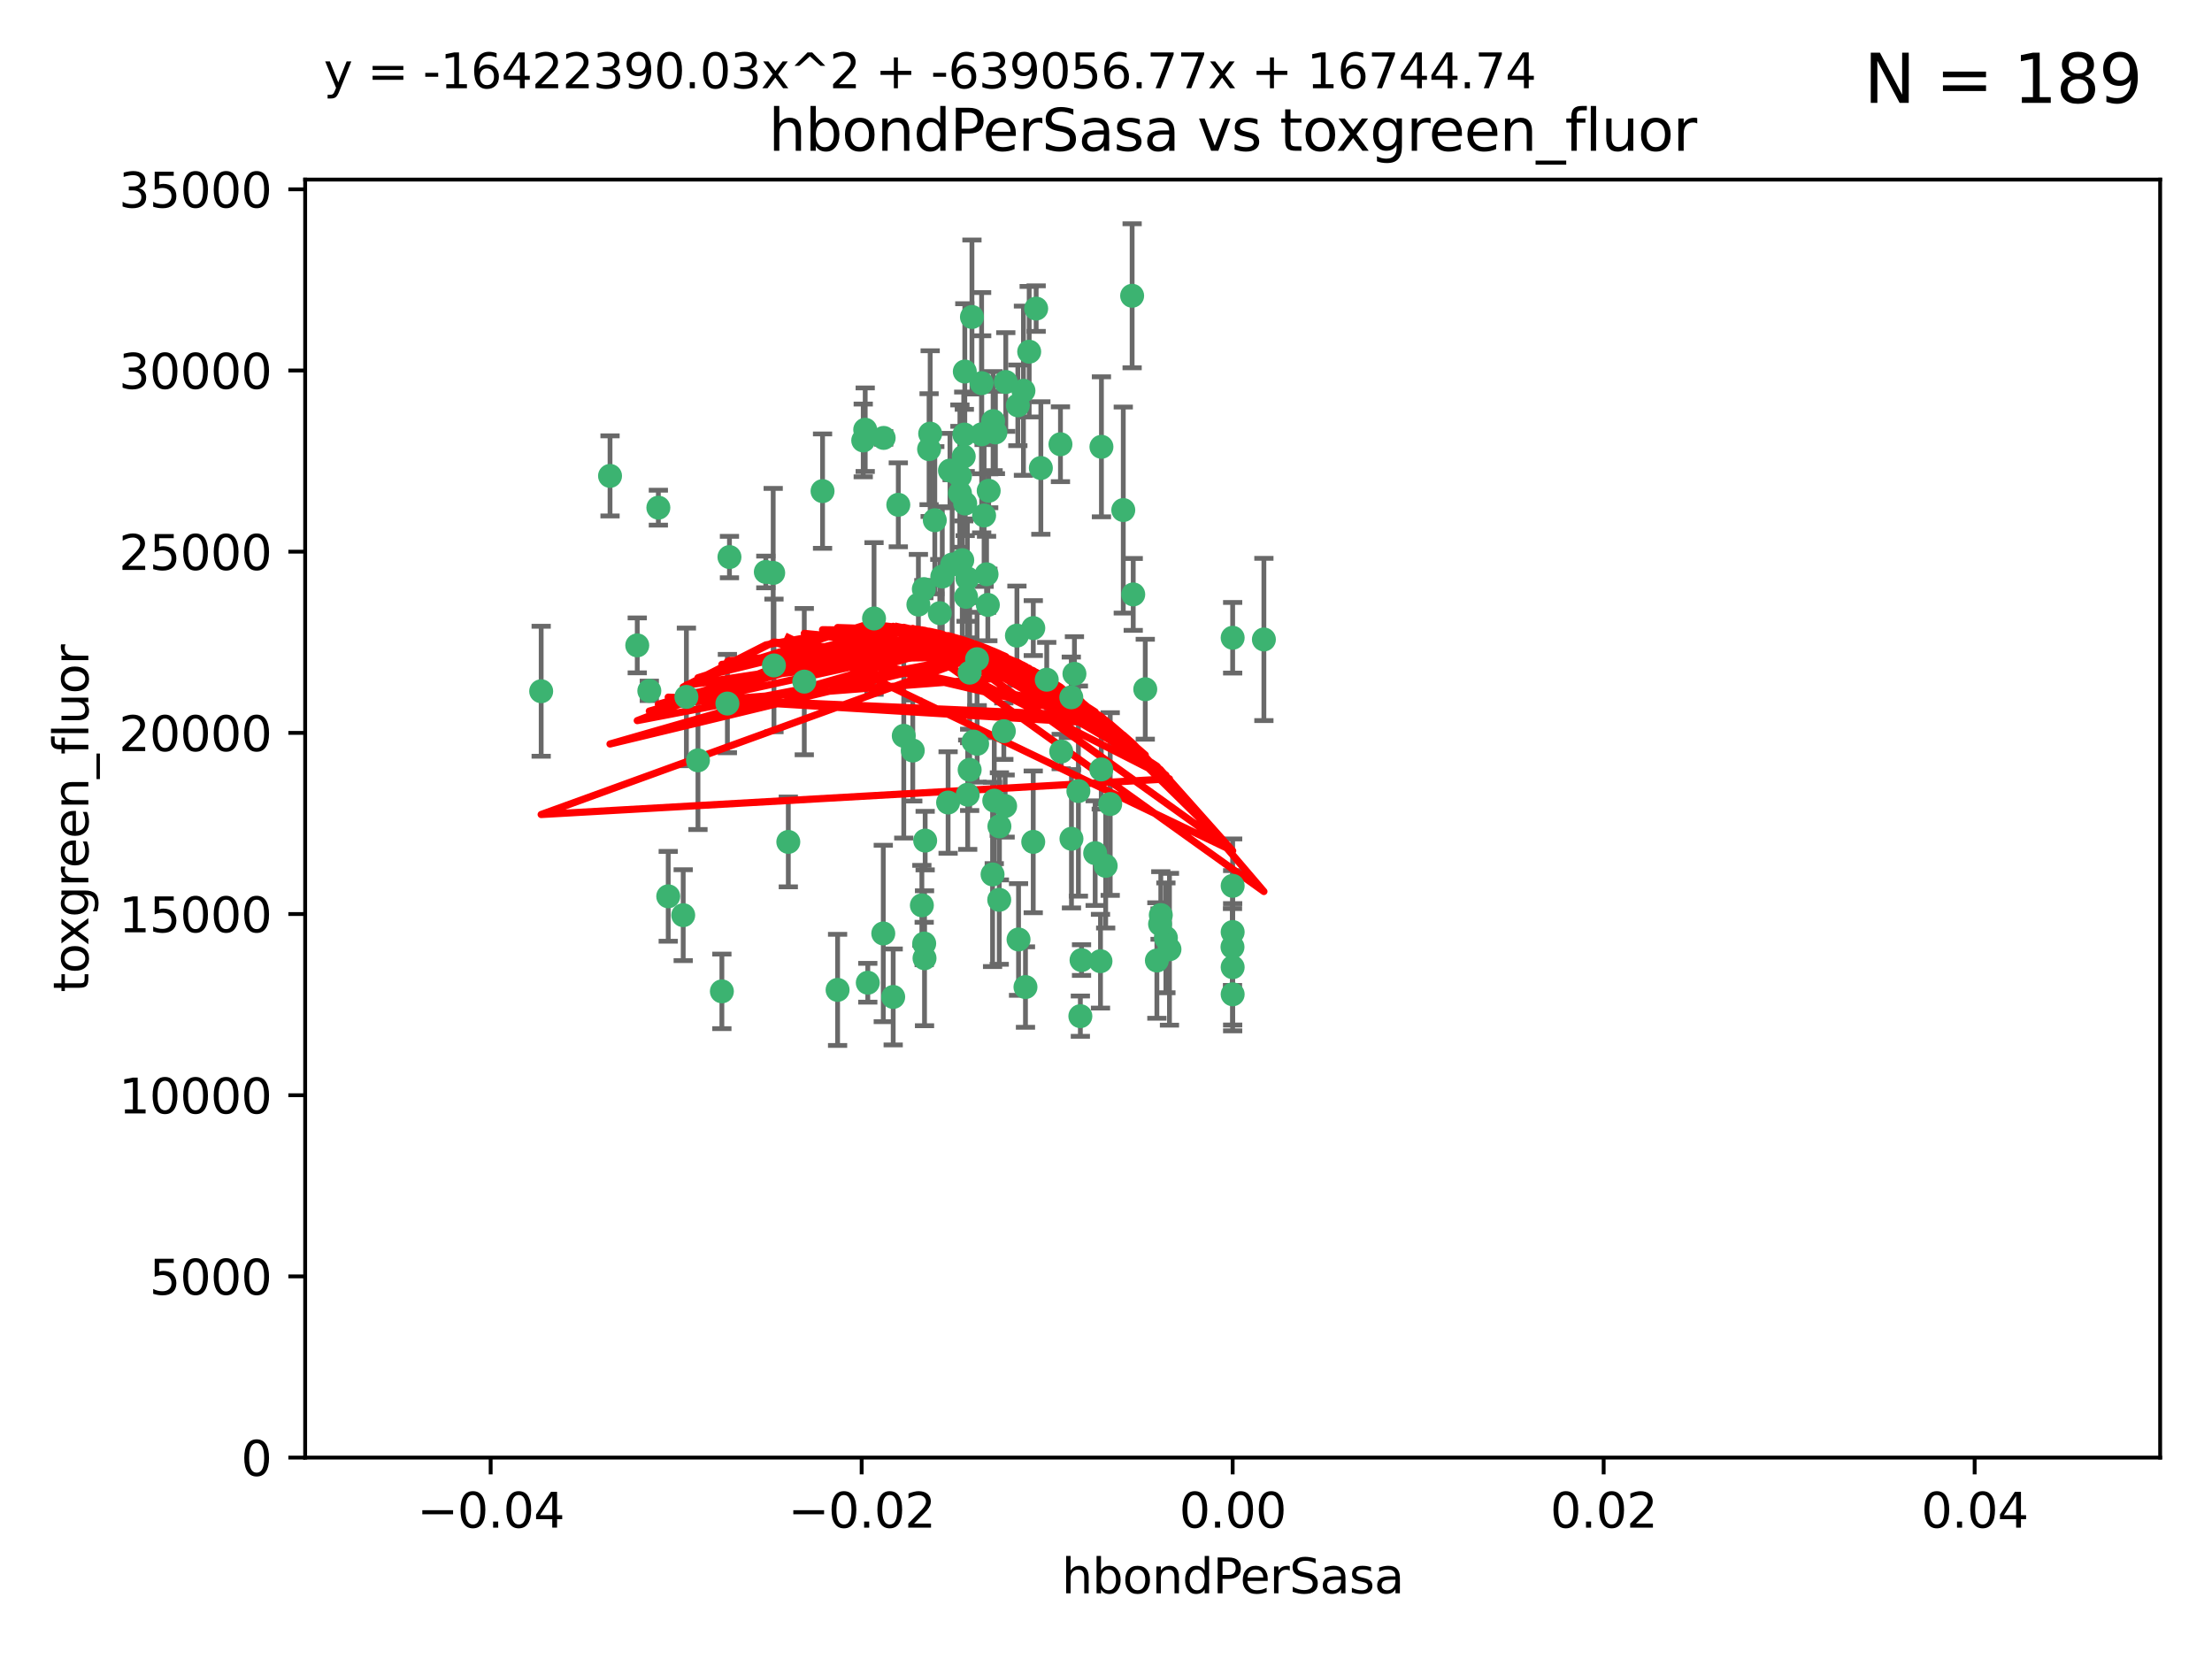 <?xml version="1.0" encoding="utf-8" standalone="no"?>
<!DOCTYPE svg PUBLIC "-//W3C//DTD SVG 1.1//EN"
  "http://www.w3.org/Graphics/SVG/1.1/DTD/svg11.dtd">
<svg xmlns:xlink="http://www.w3.org/1999/xlink" width="460.8pt" height="345.6pt" viewBox="0 0 460.8 345.6" xmlns="http://www.w3.org/2000/svg" version="1.1">
 <defs>
  <style type="text/css">*{stroke-linejoin: round; stroke-linecap: butt}</style>
 </defs>
 <g id="figure_1">
  <g id="patch_1">
   <path d="M 0 345.6 
L 460.8 345.6 
L 460.8 0 
L 0 0 
z
" style="fill: #ffffff"/>
  </g>
  <g id="axes_1">
   <g id="patch_2">
    <path d="M 63.571 303.64 
L 450 303.64 
L 450 37.411 
L 63.571 37.411 
z
" style="fill: #ffffff"/>
   </g>
   <g id="PathCollection_1">
    <defs>
     <path id="m2074921da1" d="M 0 1.118 
C 0.297 1.118 0.581 1 0.791 0.791 
C 1 0.581 1.118 0.297 1.118 0 
C 1.118 -0.297 1 -0.581 0.791 -0.791 
C 0.581 -1 0.297 -1.118 0 -1.118 
C -0.297 -1.118 -0.581 -1 -0.791 -0.791 
C -1 -0.581 -1.118 -0.297 -1.118 0 
C -1.118 0.297 -1 0.581 -0.791 0.791 
C -0.581 1 -0.297 1.118 0 1.118 
z
" style="stroke: #3cb371"/>
    </defs>
    <g clip-path="url(#p3380928853)">
     <use xlink:href="#m2074921da1" x="187.133" y="105.159" style="fill: #3cb371; stroke: #3cb371"/>
     <use xlink:href="#m2074921da1" x="200.456" y="116.686" style="fill: #3cb371; stroke: #3cb371"/>
     <use xlink:href="#m2074921da1" x="197.895" y="98.026" style="fill: #3cb371; stroke: #3cb371"/>
     <use xlink:href="#m2074921da1" x="200.763" y="95.094" style="fill: #3cb371; stroke: #3cb371"/>
     <use xlink:href="#m2074921da1" x="180.24" y="89.516" style="fill: #3cb371; stroke: #3cb371"/>
     <use xlink:href="#m2074921da1" x="209.523" y="79.578" style="fill: #3cb371; stroke: #3cb371"/>
     <use xlink:href="#m2074921da1" x="151.96" y="116.045" style="fill: #3cb371; stroke: #3cb371"/>
     <use xlink:href="#m2074921da1" x="206.883" y="87.725" style="fill: #3cb371; stroke: #3cb371"/>
     <use xlink:href="#m2074921da1" x="199.974" y="102.727" style="fill: #3cb371; stroke: #3cb371"/>
     <use xlink:href="#m2074921da1" x="214.399" y="73.266" style="fill: #3cb371; stroke: #3cb371"/>
     <use xlink:href="#m2074921da1" x="182.078" y="128.839" style="fill: #3cb371; stroke: #3cb371"/>
     <use xlink:href="#m2074921da1" x="159.535" y="119.146" style="fill: #3cb371; stroke: #3cb371"/>
     <use xlink:href="#m2074921da1" x="142.325" y="190.648" style="fill: #3cb371; stroke: #3cb371"/>
     <use xlink:href="#m2074921da1" x="161.231" y="138.622" style="fill: #3cb371; stroke: #3cb371"/>
     <use xlink:href="#m2074921da1" x="213.202" y="81.394" style="fill: #3cb371; stroke: #3cb371"/>
     <use xlink:href="#m2074921da1" x="203.536" y="137.321" style="fill: #3cb371; stroke: #3cb371"/>
     <use xlink:href="#m2074921da1" x="188.271" y="153.285" style="fill: #3cb371; stroke: #3cb371"/>
     <use xlink:href="#m2074921da1" x="145.4" y="158.394" style="fill: #3cb371; stroke: #3cb371"/>
     <use xlink:href="#m2074921da1" x="179.827" y="91.754" style="fill: #3cb371; stroke: #3cb371"/>
     <use xlink:href="#m2074921da1" x="191.319" y="125.947" style="fill: #3cb371; stroke: #3cb371"/>
     <use xlink:href="#m2074921da1" x="202.475" y="66.033" style="fill: #3cb371; stroke: #3cb371"/>
     <use xlink:href="#m2074921da1" x="150.381" y="206.518" style="fill: #3cb371; stroke: #3cb371"/>
     <use xlink:href="#m2074921da1" x="204.503" y="90.475" style="fill: #3cb371; stroke: #3cb371"/>
     <use xlink:href="#m2074921da1" x="202.808" y="154.483" style="fill: #3cb371; stroke: #3cb371"/>
     <use xlink:href="#m2074921da1" x="205.007" y="107.386" style="fill: #3cb371; stroke: #3cb371"/>
     <use xlink:href="#m2074921da1" x="198.35" y="117.601" style="fill: #3cb371; stroke: #3cb371"/>
     <use xlink:href="#m2074921da1" x="151.53" y="146.564" style="fill: #3cb371; stroke: #3cb371"/>
     <use xlink:href="#m2074921da1" x="205.962" y="102.24" style="fill: #3cb371; stroke: #3cb371"/>
     <use xlink:href="#m2074921da1" x="205.518" y="119.635" style="fill: #3cb371; stroke: #3cb371"/>
     <use xlink:href="#m2074921da1" x="204.488" y="79.819" style="fill: #3cb371; stroke: #3cb371"/>
     <use xlink:href="#m2074921da1" x="201.247" y="124.329" style="fill: #3cb371; stroke: #3cb371"/>
     <use xlink:href="#m2074921da1" x="192.451" y="122.72" style="fill: #3cb371; stroke: #3cb371"/>
     <use xlink:href="#m2074921da1" x="184.003" y="194.458" style="fill: #3cb371; stroke: #3cb371"/>
     <use xlink:href="#m2074921da1" x="132.752" y="134.443" style="fill: #3cb371; stroke: #3cb371"/>
     <use xlink:href="#m2074921da1" x="207.363" y="90.084" style="fill: #3cb371; stroke: #3cb371"/>
     <use xlink:href="#m2074921da1" x="229.449" y="93.08" style="fill: #3cb371; stroke: #3cb371"/>
     <use xlink:href="#m2074921da1" x="203.554" y="154.954" style="fill: #3cb371; stroke: #3cb371"/>
     <use xlink:href="#m2074921da1" x="201.069" y="104.896" style="fill: #3cb371; stroke: #3cb371"/>
     <use xlink:href="#m2074921da1" x="221.07" y="156.559" style="fill: #3cb371; stroke: #3cb371"/>
     <use xlink:href="#m2074921da1" x="190.148" y="156.348" style="fill: #3cb371; stroke: #3cb371"/>
     <use xlink:href="#m2074921da1" x="137.148" y="105.756" style="fill: #3cb371; stroke: #3cb371"/>
     <use xlink:href="#m2074921da1" x="216.829" y="97.498" style="fill: #3cb371; stroke: #3cb371"/>
     <use xlink:href="#m2074921da1" x="220.913" y="92.545" style="fill: #3cb371; stroke: #3cb371"/>
     <use xlink:href="#m2074921da1" x="201.591" y="165.548" style="fill: #3cb371; stroke: #3cb371"/>
     <use xlink:href="#m2074921da1" x="135.266" y="143.916" style="fill: #3cb371; stroke: #3cb371"/>
     <use xlink:href="#m2074921da1" x="193.773" y="90.332" style="fill: #3cb371; stroke: #3cb371"/>
     <use xlink:href="#m2074921da1" x="196.296" y="120.108" style="fill: #3cb371; stroke: #3cb371"/>
     <use xlink:href="#m2074921da1" x="225.058" y="211.686" style="fill: #3cb371; stroke: #3cb371"/>
     <use xlink:href="#m2074921da1" x="225.302" y="200.005" style="fill: #3cb371; stroke: #3cb371"/>
     <use xlink:href="#m2074921da1" x="215.253" y="130.84" style="fill: #3cb371; stroke: #3cb371"/>
     <use xlink:href="#m2074921da1" x="174.486" y="206.213" style="fill: #3cb371; stroke: #3cb371"/>
     <use xlink:href="#m2074921da1" x="192.595" y="199.62" style="fill: #3cb371; stroke: #3cb371"/>
     <use xlink:href="#m2074921da1" x="184.084" y="91.225" style="fill: #3cb371; stroke: #3cb371"/>
     <use xlink:href="#m2074921da1" x="215.242" y="175.376" style="fill: #3cb371; stroke: #3cb371"/>
     <use xlink:href="#m2074921da1" x="194.735" y="108.373" style="fill: #3cb371; stroke: #3cb371"/>
     <use xlink:href="#m2074921da1" x="223.825" y="140.37" style="fill: #3cb371; stroke: #3cb371"/>
     <use xlink:href="#m2074921da1" x="197.506" y="167.179" style="fill: #3cb371; stroke: #3cb371"/>
     <use xlink:href="#m2074921da1" x="201.996" y="160.372" style="fill: #3cb371; stroke: #3cb371"/>
     <use xlink:href="#m2074921da1" x="142.99" y="145.178" style="fill: #3cb371; stroke: #3cb371"/>
     <use xlink:href="#m2074921da1" x="205.787" y="126.015" style="fill: #3cb371; stroke: #3cb371"/>
     <use xlink:href="#m2074921da1" x="209.388" y="167.916" style="fill: #3cb371; stroke: #3cb371"/>
     <use xlink:href="#m2074921da1" x="200.987" y="77.397" style="fill: #3cb371; stroke: #3cb371"/>
     <use xlink:href="#m2074921da1" x="193.547" y="93.572" style="fill: #3cb371; stroke: #3cb371"/>
     <use xlink:href="#m2074921da1" x="171.352" y="102.308" style="fill: #3cb371; stroke: #3cb371"/>
     <use xlink:href="#m2074921da1" x="209.117" y="152.32" style="fill: #3cb371; stroke: #3cb371"/>
     <use xlink:href="#m2074921da1" x="195.78" y="127.738" style="fill: #3cb371; stroke: #3cb371"/>
     <use xlink:href="#m2074921da1" x="223.169" y="145.262" style="fill: #3cb371; stroke: #3cb371"/>
     <use xlink:href="#m2074921da1" x="208.159" y="187.448" style="fill: #3cb371; stroke: #3cb371"/>
     <use xlink:href="#m2074921da1" x="201.999" y="140.122" style="fill: #3cb371; stroke: #3cb371"/>
     <use xlink:href="#m2074921da1" x="242.88" y="195.371" style="fill: #3cb371; stroke: #3cb371"/>
     <use xlink:href="#m2074921da1" x="213.625" y="205.621" style="fill: #3cb371; stroke: #3cb371"/>
     <use xlink:href="#m2074921da1" x="199.969" y="99.184" style="fill: #3cb371; stroke: #3cb371"/>
     <use xlink:href="#m2074921da1" x="235.844" y="61.614" style="fill: #3cb371; stroke: #3cb371"/>
     <use xlink:href="#m2074921da1" x="233.999" y="106.253" style="fill: #3cb371; stroke: #3cb371"/>
     <use xlink:href="#m2074921da1" x="192.043" y="188.597" style="fill: #3cb371; stroke: #3cb371"/>
     <use xlink:href="#m2074921da1" x="241.816" y="190.622" style="fill: #3cb371; stroke: #3cb371"/>
     <use xlink:href="#m2074921da1" x="212.037" y="84.44" style="fill: #3cb371; stroke: #3cb371"/>
     <use xlink:href="#m2074921da1" x="211.844" y="132.411" style="fill: #3cb371; stroke: #3cb371"/>
     <use xlink:href="#m2074921da1" x="167.547" y="141.994" style="fill: #3cb371; stroke: #3cb371"/>
     <use xlink:href="#m2074921da1" x="207.124" y="166.79" style="fill: #3cb371; stroke: #3cb371"/>
     <use xlink:href="#m2074921da1" x="127.081" y="99.14" style="fill: #3cb371; stroke: #3cb371"/>
     <use xlink:href="#m2074921da1" x="201.516" y="120.494" style="fill: #3cb371; stroke: #3cb371"/>
     <use xlink:href="#m2074921da1" x="180.776" y="204.723" style="fill: #3cb371; stroke: #3cb371"/>
     <use xlink:href="#m2074921da1" x="243.621" y="197.75" style="fill: #3cb371; stroke: #3cb371"/>
     <use xlink:href="#m2074921da1" x="112.736" y="143.999" style="fill: #3cb371; stroke: #3cb371"/>
     <use xlink:href="#m2074921da1" x="206.77" y="182.16" style="fill: #3cb371; stroke: #3cb371"/>
     <use xlink:href="#m2074921da1" x="208.195" y="172.143" style="fill: #3cb371; stroke: #3cb371"/>
     <use xlink:href="#m2074921da1" x="186.069" y="207.684" style="fill: #3cb371; stroke: #3cb371"/>
     <use xlink:href="#m2074921da1" x="263.292" y="133.213" style="fill: #3cb371; stroke: #3cb371"/>
     <use xlink:href="#m2074921da1" x="241" y="200.094" style="fill: #3cb371; stroke: #3cb371"/>
     <use xlink:href="#m2074921da1" x="200.892" y="90.523" style="fill: #3cb371; stroke: #3cb371"/>
     <use xlink:href="#m2074921da1" x="229.414" y="160.289" style="fill: #3cb371; stroke: #3cb371"/>
     <use xlink:href="#m2074921da1" x="192.527" y="196.552" style="fill: #3cb371; stroke: #3cb371"/>
     <use xlink:href="#m2074921da1" x="256.751" y="197.279" style="fill: #3cb371; stroke: #3cb371"/>
     <use xlink:href="#m2074921da1" x="230.332" y="180.373" style="fill: #3cb371; stroke: #3cb371"/>
     <use xlink:href="#m2074921da1" x="161.071" y="119.349" style="fill: #3cb371; stroke: #3cb371"/>
     <use xlink:href="#m2074921da1" x="228.144" y="177.728" style="fill: #3cb371; stroke: #3cb371"/>
     <use xlink:href="#m2074921da1" x="212.181" y="195.709" style="fill: #3cb371; stroke: #3cb371"/>
     <use xlink:href="#m2074921da1" x="223.205" y="174.728" style="fill: #3cb371; stroke: #3cb371"/>
     <use xlink:href="#m2074921da1" x="215.853" y="64.285" style="fill: #3cb371; stroke: #3cb371"/>
     <use xlink:href="#m2074921da1" x="218.054" y="141.593" style="fill: #3cb371; stroke: #3cb371"/>
     <use xlink:href="#m2074921da1" x="192.729" y="175.112" style="fill: #3cb371; stroke: #3cb371"/>
     <use xlink:href="#m2074921da1" x="256.786" y="207.131" style="fill: #3cb371; stroke: #3cb371"/>
     <use xlink:href="#m2074921da1" x="256.786" y="194.16" style="fill: #3cb371; stroke: #3cb371"/>
     <use xlink:href="#m2074921da1" x="241.666" y="192.502" style="fill: #3cb371; stroke: #3cb371"/>
     <use xlink:href="#m2074921da1" x="256.786" y="132.858" style="fill: #3cb371; stroke: #3cb371"/>
     <use xlink:href="#m2074921da1" x="224.65" y="164.794" style="fill: #3cb371; stroke: #3cb371"/>
     <use xlink:href="#m2074921da1" x="238.58" y="143.576" style="fill: #3cb371; stroke: #3cb371"/>
     <use xlink:href="#m2074921da1" x="229.252" y="200.236" style="fill: #3cb371; stroke: #3cb371"/>
     <use xlink:href="#m2074921da1" x="139.205" y="186.718" style="fill: #3cb371; stroke: #3cb371"/>
     <use xlink:href="#m2074921da1" x="231.277" y="167.495" style="fill: #3cb371; stroke: #3cb371"/>
     <use xlink:href="#m2074921da1" x="236.073" y="123.828" style="fill: #3cb371; stroke: #3cb371"/>
     <use xlink:href="#m2074921da1" x="256.786" y="201.488" style="fill: #3cb371; stroke: #3cb371"/>
     <use xlink:href="#m2074921da1" x="256.786" y="184.534" style="fill: #3cb371; stroke: #3cb371"/>
     <use xlink:href="#m2074921da1" x="164.219" y="175.388" style="fill: #3cb371; stroke: #3cb371"/>
    </g>
   </g>
   <g id="matplotlib.axis_1">
    <g id="xtick_1">
     <g id="line2d_1">
      <defs>
       <path id="m703721fea0" d="M 0 0 
L 0 3.5 
" style="stroke: #000000; stroke-width: 0.8"/>
      </defs>
      <g>
       <use xlink:href="#m703721fea0" x="102.214" y="303.64" style="stroke: #000000; stroke-width: 0.8"/>
      </g>
     </g>
     <g id="text_1">
      <!-- −0.04 -->
      <g transform="translate(86.891 318.238)scale(0.1 -0.1)">
       <defs>
        <path id="DejaVuSans-2212" d="M 678 2272 
L 4684 2272 
L 4684 1741 
L 678 1741 
L 678 2272 
z
" transform="scale(0.016)"/>
        <path id="DejaVuSans-30" d="M 2034 4250 
Q 1547 4250 1301 3770 
Q 1056 3291 1056 2328 
Q 1056 1369 1301 889 
Q 1547 409 2034 409 
Q 2525 409 2770 889 
Q 3016 1369 3016 2328 
Q 3016 3291 2770 3770 
Q 2525 4250 2034 4250 
z
M 2034 4750 
Q 2819 4750 3233 4129 
Q 3647 3509 3647 2328 
Q 3647 1150 3233 529 
Q 2819 -91 2034 -91 
Q 1250 -91 836 529 
Q 422 1150 422 2328 
Q 422 3509 836 4129 
Q 1250 4750 2034 4750 
z
" transform="scale(0.016)"/>
        <path id="DejaVuSans-2e" d="M 684 794 
L 1344 794 
L 1344 0 
L 684 0 
L 684 794 
z
" transform="scale(0.016)"/>
        <path id="DejaVuSans-34" d="M 2419 4116 
L 825 1625 
L 2419 1625 
L 2419 4116 
z
M 2253 4666 
L 3047 4666 
L 3047 1625 
L 3713 1625 
L 3713 1100 
L 3047 1100 
L 3047 0 
L 2419 0 
L 2419 1100 
L 313 1100 
L 313 1709 
L 2253 4666 
z
" transform="scale(0.016)"/>
       </defs>
       <use xlink:href="#DejaVuSans-2212"/>
       <use xlink:href="#DejaVuSans-30" x="83.789"/>
       <use xlink:href="#DejaVuSans-2e" x="147.412"/>
       <use xlink:href="#DejaVuSans-30" x="179.199"/>
       <use xlink:href="#DejaVuSans-34" x="242.822"/>
      </g>
     </g>
    </g>
    <g id="xtick_2">
     <g id="line2d_2">
      <g>
       <use xlink:href="#m703721fea0" x="179.5" y="303.64" style="stroke: #000000; stroke-width: 0.8"/>
      </g>
     </g>
     <g id="text_2">
      <!-- −0.02 -->
      <g transform="translate(164.177 318.238)scale(0.1 -0.1)">
       <defs>
        <path id="DejaVuSans-32" d="M 1228 531 
L 3431 531 
L 3431 0 
L 469 0 
L 469 531 
Q 828 903 1448 1529 
Q 2069 2156 2228 2338 
Q 2531 2678 2651 2914 
Q 2772 3150 2772 3378 
Q 2772 3750 2511 3984 
Q 2250 4219 1831 4219 
Q 1534 4219 1204 4116 
Q 875 4013 500 3803 
L 500 4441 
Q 881 4594 1212 4672 
Q 1544 4750 1819 4750 
Q 2544 4750 2975 4387 
Q 3406 4025 3406 3419 
Q 3406 3131 3298 2873 
Q 3191 2616 2906 2266 
Q 2828 2175 2409 1742 
Q 1991 1309 1228 531 
z
" transform="scale(0.016)"/>
       </defs>
       <use xlink:href="#DejaVuSans-2212"/>
       <use xlink:href="#DejaVuSans-30" x="83.789"/>
       <use xlink:href="#DejaVuSans-2e" x="147.412"/>
       <use xlink:href="#DejaVuSans-30" x="179.199"/>
       <use xlink:href="#DejaVuSans-32" x="242.822"/>
      </g>
     </g>
    </g>
    <g id="xtick_3">
     <g id="line2d_3">
      <g>
       <use xlink:href="#m703721fea0" x="256.786" y="303.64" style="stroke: #000000; stroke-width: 0.8"/>
      </g>
     </g>
     <g id="text_3">
      <!-- 0.00 -->
      <g transform="translate(245.653 318.238)scale(0.1 -0.1)">
       <use xlink:href="#DejaVuSans-30"/>
       <use xlink:href="#DejaVuSans-2e" x="63.623"/>
       <use xlink:href="#DejaVuSans-30" x="95.41"/>
       <use xlink:href="#DejaVuSans-30" x="159.033"/>
      </g>
     </g>
    </g>
    <g id="xtick_4">
     <g id="line2d_4">
      <g>
       <use xlink:href="#m703721fea0" x="334.071" y="303.64" style="stroke: #000000; stroke-width: 0.8"/>
      </g>
     </g>
     <g id="text_4">
      <!-- 0.02 -->
      <g transform="translate(322.939 318.238)scale(0.1 -0.1)">
       <use xlink:href="#DejaVuSans-30"/>
       <use xlink:href="#DejaVuSans-2e" x="63.623"/>
       <use xlink:href="#DejaVuSans-30" x="95.41"/>
       <use xlink:href="#DejaVuSans-32" x="159.033"/>
      </g>
     </g>
    </g>
    <g id="xtick_5">
     <g id="line2d_5">
      <g>
       <use xlink:href="#m703721fea0" x="411.357" y="303.64" style="stroke: #000000; stroke-width: 0.8"/>
      </g>
     </g>
     <g id="text_5">
      <!-- 0.04 -->
      <g transform="translate(400.224 318.238)scale(0.1 -0.1)">
       <use xlink:href="#DejaVuSans-30"/>
       <use xlink:href="#DejaVuSans-2e" x="63.623"/>
       <use xlink:href="#DejaVuSans-30" x="95.41"/>
       <use xlink:href="#DejaVuSans-34" x="159.033"/>
      </g>
     </g>
    </g>
    <g id="text_6">
     <!-- hbondPerSasa -->
     <g transform="translate(221.168 331.917)scale(0.1 -0.1)">
      <defs>
       <path id="DejaVuSans-68" d="M 3513 2113 
L 3513 0 
L 2938 0 
L 2938 2094 
Q 2938 2591 2744 2837 
Q 2550 3084 2163 3084 
Q 1697 3084 1428 2787 
Q 1159 2491 1159 1978 
L 1159 0 
L 581 0 
L 581 4863 
L 1159 4863 
L 1159 2956 
Q 1366 3272 1645 3428 
Q 1925 3584 2291 3584 
Q 2894 3584 3203 3211 
Q 3513 2838 3513 2113 
z
" transform="scale(0.016)"/>
       <path id="DejaVuSans-62" d="M 3116 1747 
Q 3116 2381 2855 2742 
Q 2594 3103 2138 3103 
Q 1681 3103 1420 2742 
Q 1159 2381 1159 1747 
Q 1159 1113 1420 752 
Q 1681 391 2138 391 
Q 2594 391 2855 752 
Q 3116 1113 3116 1747 
z
M 1159 2969 
Q 1341 3281 1617 3432 
Q 1894 3584 2278 3584 
Q 2916 3584 3314 3078 
Q 3713 2572 3713 1747 
Q 3713 922 3314 415 
Q 2916 -91 2278 -91 
Q 1894 -91 1617 61 
Q 1341 213 1159 525 
L 1159 0 
L 581 0 
L 581 4863 
L 1159 4863 
L 1159 2969 
z
" transform="scale(0.016)"/>
       <path id="DejaVuSans-6f" d="M 1959 3097 
Q 1497 3097 1228 2736 
Q 959 2375 959 1747 
Q 959 1119 1226 758 
Q 1494 397 1959 397 
Q 2419 397 2687 759 
Q 2956 1122 2956 1747 
Q 2956 2369 2687 2733 
Q 2419 3097 1959 3097 
z
M 1959 3584 
Q 2709 3584 3137 3096 
Q 3566 2609 3566 1747 
Q 3566 888 3137 398 
Q 2709 -91 1959 -91 
Q 1206 -91 779 398 
Q 353 888 353 1747 
Q 353 2609 779 3096 
Q 1206 3584 1959 3584 
z
" transform="scale(0.016)"/>
       <path id="DejaVuSans-6e" d="M 3513 2113 
L 3513 0 
L 2938 0 
L 2938 2094 
Q 2938 2591 2744 2837 
Q 2550 3084 2163 3084 
Q 1697 3084 1428 2787 
Q 1159 2491 1159 1978 
L 1159 0 
L 581 0 
L 581 3500 
L 1159 3500 
L 1159 2956 
Q 1366 3272 1645 3428 
Q 1925 3584 2291 3584 
Q 2894 3584 3203 3211 
Q 3513 2838 3513 2113 
z
" transform="scale(0.016)"/>
       <path id="DejaVuSans-64" d="M 2906 2969 
L 2906 4863 
L 3481 4863 
L 3481 0 
L 2906 0 
L 2906 525 
Q 2725 213 2448 61 
Q 2172 -91 1784 -91 
Q 1150 -91 751 415 
Q 353 922 353 1747 
Q 353 2572 751 3078 
Q 1150 3584 1784 3584 
Q 2172 3584 2448 3432 
Q 2725 3281 2906 2969 
z
M 947 1747 
Q 947 1113 1208 752 
Q 1469 391 1925 391 
Q 2381 391 2643 752 
Q 2906 1113 2906 1747 
Q 2906 2381 2643 2742 
Q 2381 3103 1925 3103 
Q 1469 3103 1208 2742 
Q 947 2381 947 1747 
z
" transform="scale(0.016)"/>
       <path id="DejaVuSans-50" d="M 1259 4147 
L 1259 2394 
L 2053 2394 
Q 2494 2394 2734 2622 
Q 2975 2850 2975 3272 
Q 2975 3691 2734 3919 
Q 2494 4147 2053 4147 
L 1259 4147 
z
M 628 4666 
L 2053 4666 
Q 2838 4666 3239 4311 
Q 3641 3956 3641 3272 
Q 3641 2581 3239 2228 
Q 2838 1875 2053 1875 
L 1259 1875 
L 1259 0 
L 628 0 
L 628 4666 
z
" transform="scale(0.016)"/>
       <path id="DejaVuSans-65" d="M 3597 1894 
L 3597 1613 
L 953 1613 
Q 991 1019 1311 708 
Q 1631 397 2203 397 
Q 2534 397 2845 478 
Q 3156 559 3463 722 
L 3463 178 
Q 3153 47 2828 -22 
Q 2503 -91 2169 -91 
Q 1331 -91 842 396 
Q 353 884 353 1716 
Q 353 2575 817 3079 
Q 1281 3584 2069 3584 
Q 2775 3584 3186 3129 
Q 3597 2675 3597 1894 
z
M 3022 2063 
Q 3016 2534 2758 2815 
Q 2500 3097 2075 3097 
Q 1594 3097 1305 2825 
Q 1016 2553 972 2059 
L 3022 2063 
z
" transform="scale(0.016)"/>
       <path id="DejaVuSans-72" d="M 2631 2963 
Q 2534 3019 2420 3045 
Q 2306 3072 2169 3072 
Q 1681 3072 1420 2755 
Q 1159 2438 1159 1844 
L 1159 0 
L 581 0 
L 581 3500 
L 1159 3500 
L 1159 2956 
Q 1341 3275 1631 3429 
Q 1922 3584 2338 3584 
Q 2397 3584 2469 3576 
Q 2541 3569 2628 3553 
L 2631 2963 
z
" transform="scale(0.016)"/>
       <path id="DejaVuSans-53" d="M 3425 4513 
L 3425 3897 
Q 3066 4069 2747 4153 
Q 2428 4238 2131 4238 
Q 1616 4238 1336 4038 
Q 1056 3838 1056 3469 
Q 1056 3159 1242 3001 
Q 1428 2844 1947 2747 
L 2328 2669 
Q 3034 2534 3370 2195 
Q 3706 1856 3706 1288 
Q 3706 609 3251 259 
Q 2797 -91 1919 -91 
Q 1588 -91 1214 -16 
Q 841 59 441 206 
L 441 856 
Q 825 641 1194 531 
Q 1563 422 1919 422 
Q 2459 422 2753 634 
Q 3047 847 3047 1241 
Q 3047 1584 2836 1778 
Q 2625 1972 2144 2069 
L 1759 2144 
Q 1053 2284 737 2584 
Q 422 2884 422 3419 
Q 422 4038 858 4394 
Q 1294 4750 2059 4750 
Q 2388 4750 2728 4690 
Q 3069 4631 3425 4513 
z
" transform="scale(0.016)"/>
       <path id="DejaVuSans-61" d="M 2194 1759 
Q 1497 1759 1228 1600 
Q 959 1441 959 1056 
Q 959 750 1161 570 
Q 1363 391 1709 391 
Q 2188 391 2477 730 
Q 2766 1069 2766 1631 
L 2766 1759 
L 2194 1759 
z
M 3341 1997 
L 3341 0 
L 2766 0 
L 2766 531 
Q 2569 213 2275 61 
Q 1981 -91 1556 -91 
Q 1019 -91 701 211 
Q 384 513 384 1019 
Q 384 1609 779 1909 
Q 1175 2209 1959 2209 
L 2766 2209 
L 2766 2266 
Q 2766 2663 2505 2880 
Q 2244 3097 1772 3097 
Q 1472 3097 1187 3025 
Q 903 2953 641 2809 
L 641 3341 
Q 956 3463 1253 3523 
Q 1550 3584 1831 3584 
Q 2591 3584 2966 3190 
Q 3341 2797 3341 1997 
z
" transform="scale(0.016)"/>
       <path id="DejaVuSans-73" d="M 2834 3397 
L 2834 2853 
Q 2591 2978 2328 3040 
Q 2066 3103 1784 3103 
Q 1356 3103 1142 2972 
Q 928 2841 928 2578 
Q 928 2378 1081 2264 
Q 1234 2150 1697 2047 
L 1894 2003 
Q 2506 1872 2764 1633 
Q 3022 1394 3022 966 
Q 3022 478 2636 193 
Q 2250 -91 1575 -91 
Q 1294 -91 989 -36 
Q 684 19 347 128 
L 347 722 
Q 666 556 975 473 
Q 1284 391 1588 391 
Q 1994 391 2212 530 
Q 2431 669 2431 922 
Q 2431 1156 2273 1281 
Q 2116 1406 1581 1522 
L 1381 1569 
Q 847 1681 609 1914 
Q 372 2147 372 2553 
Q 372 3047 722 3315 
Q 1072 3584 1716 3584 
Q 2034 3584 2315 3537 
Q 2597 3491 2834 3397 
z
" transform="scale(0.016)"/>
      </defs>
      <use xlink:href="#DejaVuSans-68"/>
      <use xlink:href="#DejaVuSans-62" x="63.379"/>
      <use xlink:href="#DejaVuSans-6f" x="126.855"/>
      <use xlink:href="#DejaVuSans-6e" x="188.037"/>
      <use xlink:href="#DejaVuSans-64" x="251.416"/>
      <use xlink:href="#DejaVuSans-50" x="314.893"/>
      <use xlink:href="#DejaVuSans-65" x="371.57"/>
      <use xlink:href="#DejaVuSans-72" x="433.094"/>
      <use xlink:href="#DejaVuSans-53" x="474.207"/>
      <use xlink:href="#DejaVuSans-61" x="537.684"/>
      <use xlink:href="#DejaVuSans-73" x="598.963"/>
      <use xlink:href="#DejaVuSans-61" x="651.062"/>
     </g>
    </g>
   </g>
   <g id="matplotlib.axis_2">
    <g id="ytick_1">
     <g id="line2d_6">
      <defs>
       <path id="m4f73fda3da" d="M 0 0 
L -3.5 0 
" style="stroke: #000000; stroke-width: 0.8"/>
      </defs>
      <g>
       <use xlink:href="#m4f73fda3da" x="63.571" y="303.64" style="stroke: #000000; stroke-width: 0.8"/>
      </g>
     </g>
     <g id="text_7">
      <!-- 0 -->
      <g transform="translate(50.209 307.439)scale(0.1 -0.1)">
       <use xlink:href="#DejaVuSans-30"/>
      </g>
     </g>
    </g>
    <g id="ytick_2">
     <g id="line2d_7">
      <g>
       <use xlink:href="#m4f73fda3da" x="63.571" y="265.897" style="stroke: #000000; stroke-width: 0.8"/>
      </g>
     </g>
     <g id="text_8">
      <!-- 5000 -->
      <g transform="translate(31.121 269.696)scale(0.1 -0.1)">
       <defs>
        <path id="DejaVuSans-35" d="M 691 4666 
L 3169 4666 
L 3169 4134 
L 1269 4134 
L 1269 2991 
Q 1406 3038 1543 3061 
Q 1681 3084 1819 3084 
Q 2600 3084 3056 2656 
Q 3513 2228 3513 1497 
Q 3513 744 3044 326 
Q 2575 -91 1722 -91 
Q 1428 -91 1123 -41 
Q 819 9 494 109 
L 494 744 
Q 775 591 1075 516 
Q 1375 441 1709 441 
Q 2250 441 2565 725 
Q 2881 1009 2881 1497 
Q 2881 1984 2565 2268 
Q 2250 2553 1709 2553 
Q 1456 2553 1204 2497 
Q 953 2441 691 2322 
L 691 4666 
z
" transform="scale(0.016)"/>
       </defs>
       <use xlink:href="#DejaVuSans-35"/>
       <use xlink:href="#DejaVuSans-30" x="63.623"/>
       <use xlink:href="#DejaVuSans-30" x="127.246"/>
       <use xlink:href="#DejaVuSans-30" x="190.869"/>
      </g>
     </g>
    </g>
    <g id="ytick_3">
     <g id="line2d_8">
      <g>
       <use xlink:href="#m4f73fda3da" x="63.571" y="228.154" style="stroke: #000000; stroke-width: 0.8"/>
      </g>
     </g>
     <g id="text_9">
      <!-- 10000 -->
      <g transform="translate(24.759 231.953)scale(0.1 -0.1)">
       <defs>
        <path id="DejaVuSans-31" d="M 794 531 
L 1825 531 
L 1825 4091 
L 703 3866 
L 703 4441 
L 1819 4666 
L 2450 4666 
L 2450 531 
L 3481 531 
L 3481 0 
L 794 0 
L 794 531 
z
" transform="scale(0.016)"/>
       </defs>
       <use xlink:href="#DejaVuSans-31"/>
       <use xlink:href="#DejaVuSans-30" x="63.623"/>
       <use xlink:href="#DejaVuSans-30" x="127.246"/>
       <use xlink:href="#DejaVuSans-30" x="190.869"/>
       <use xlink:href="#DejaVuSans-30" x="254.492"/>
      </g>
     </g>
    </g>
    <g id="ytick_4">
     <g id="line2d_9">
      <g>
       <use xlink:href="#m4f73fda3da" x="63.571" y="190.411" style="stroke: #000000; stroke-width: 0.8"/>
      </g>
     </g>
     <g id="text_10">
      <!-- 15000 -->
      <g transform="translate(24.759 194.21)scale(0.1 -0.1)">
       <use xlink:href="#DejaVuSans-31"/>
       <use xlink:href="#DejaVuSans-35" x="63.623"/>
       <use xlink:href="#DejaVuSans-30" x="127.246"/>
       <use xlink:href="#DejaVuSans-30" x="190.869"/>
       <use xlink:href="#DejaVuSans-30" x="254.492"/>
      </g>
     </g>
    </g>
    <g id="ytick_5">
     <g id="line2d_10">
      <g>
       <use xlink:href="#m4f73fda3da" x="63.571" y="152.668" style="stroke: #000000; stroke-width: 0.8"/>
      </g>
     </g>
     <g id="text_11">
      <!-- 20000 -->
      <g transform="translate(24.759 156.467)scale(0.1 -0.1)">
       <use xlink:href="#DejaVuSans-32"/>
       <use xlink:href="#DejaVuSans-30" x="63.623"/>
       <use xlink:href="#DejaVuSans-30" x="127.246"/>
       <use xlink:href="#DejaVuSans-30" x="190.869"/>
       <use xlink:href="#DejaVuSans-30" x="254.492"/>
      </g>
     </g>
    </g>
    <g id="ytick_6">
     <g id="line2d_11">
      <g>
       <use xlink:href="#m4f73fda3da" x="63.571" y="114.925" style="stroke: #000000; stroke-width: 0.8"/>
      </g>
     </g>
     <g id="text_12">
      <!-- 25000 -->
      <g transform="translate(24.759 118.724)scale(0.1 -0.1)">
       <use xlink:href="#DejaVuSans-32"/>
       <use xlink:href="#DejaVuSans-35" x="63.623"/>
       <use xlink:href="#DejaVuSans-30" x="127.246"/>
       <use xlink:href="#DejaVuSans-30" x="190.869"/>
       <use xlink:href="#DejaVuSans-30" x="254.492"/>
      </g>
     </g>
    </g>
    <g id="ytick_7">
     <g id="line2d_12">
      <g>
       <use xlink:href="#m4f73fda3da" x="63.571" y="77.181" style="stroke: #000000; stroke-width: 0.8"/>
      </g>
     </g>
     <g id="text_13">
      <!-- 30000 -->
      <g transform="translate(24.759 80.981)scale(0.1 -0.1)">
       <defs>
        <path id="DejaVuSans-33" d="M 2597 2516 
Q 3050 2419 3304 2112 
Q 3559 1806 3559 1356 
Q 3559 666 3084 287 
Q 2609 -91 1734 -91 
Q 1441 -91 1130 -33 
Q 819 25 488 141 
L 488 750 
Q 750 597 1062 519 
Q 1375 441 1716 441 
Q 2309 441 2620 675 
Q 2931 909 2931 1356 
Q 2931 1769 2642 2001 
Q 2353 2234 1838 2234 
L 1294 2234 
L 1294 2753 
L 1863 2753 
Q 2328 2753 2575 2939 
Q 2822 3125 2822 3475 
Q 2822 3834 2567 4026 
Q 2313 4219 1838 4219 
Q 1578 4219 1281 4162 
Q 984 4106 628 3988 
L 628 4550 
Q 988 4650 1302 4700 
Q 1616 4750 1894 4750 
Q 2613 4750 3031 4423 
Q 3450 4097 3450 3541 
Q 3450 3153 3228 2886 
Q 3006 2619 2597 2516 
z
" transform="scale(0.016)"/>
       </defs>
       <use xlink:href="#DejaVuSans-33"/>
       <use xlink:href="#DejaVuSans-30" x="63.623"/>
       <use xlink:href="#DejaVuSans-30" x="127.246"/>
       <use xlink:href="#DejaVuSans-30" x="190.869"/>
       <use xlink:href="#DejaVuSans-30" x="254.492"/>
      </g>
     </g>
    </g>
    <g id="ytick_8">
     <g id="line2d_13">
      <g>
       <use xlink:href="#m4f73fda3da" x="63.571" y="39.438" style="stroke: #000000; stroke-width: 0.8"/>
      </g>
     </g>
     <g id="text_14">
      <!-- 35000 -->
      <g transform="translate(24.759 43.238)scale(0.1 -0.1)">
       <use xlink:href="#DejaVuSans-33"/>
       <use xlink:href="#DejaVuSans-35" x="63.623"/>
       <use xlink:href="#DejaVuSans-30" x="127.246"/>
       <use xlink:href="#DejaVuSans-30" x="190.869"/>
       <use xlink:href="#DejaVuSans-30" x="254.492"/>
      </g>
     </g>
    </g>
    <g id="text_15">
     <!-- toxgreen_fluor -->
     <g transform="translate(18.401 206.72)rotate(-90)scale(0.1 -0.1)">
      <defs>
       <path id="DejaVuSans-74" d="M 1172 4494 
L 1172 3500 
L 2356 3500 
L 2356 3053 
L 1172 3053 
L 1172 1153 
Q 1172 725 1289 603 
Q 1406 481 1766 481 
L 2356 481 
L 2356 0 
L 1766 0 
Q 1100 0 847 248 
Q 594 497 594 1153 
L 594 3053 
L 172 3053 
L 172 3500 
L 594 3500 
L 594 4494 
L 1172 4494 
z
" transform="scale(0.016)"/>
       <path id="DejaVuSans-78" d="M 3513 3500 
L 2247 1797 
L 3578 0 
L 2900 0 
L 1881 1375 
L 863 0 
L 184 0 
L 1544 1831 
L 300 3500 
L 978 3500 
L 1906 2253 
L 2834 3500 
L 3513 3500 
z
" transform="scale(0.016)"/>
       <path id="DejaVuSans-67" d="M 2906 1791 
Q 2906 2416 2648 2759 
Q 2391 3103 1925 3103 
Q 1463 3103 1205 2759 
Q 947 2416 947 1791 
Q 947 1169 1205 825 
Q 1463 481 1925 481 
Q 2391 481 2648 825 
Q 2906 1169 2906 1791 
z
M 3481 434 
Q 3481 -459 3084 -895 
Q 2688 -1331 1869 -1331 
Q 1566 -1331 1297 -1286 
Q 1028 -1241 775 -1147 
L 775 -588 
Q 1028 -725 1275 -790 
Q 1522 -856 1778 -856 
Q 2344 -856 2625 -561 
Q 2906 -266 2906 331 
L 2906 616 
Q 2728 306 2450 153 
Q 2172 0 1784 0 
Q 1141 0 747 490 
Q 353 981 353 1791 
Q 353 2603 747 3093 
Q 1141 3584 1784 3584 
Q 2172 3584 2450 3431 
Q 2728 3278 2906 2969 
L 2906 3500 
L 3481 3500 
L 3481 434 
z
" transform="scale(0.016)"/>
       <path id="DejaVuSans-5f" d="M 3263 -1063 
L 3263 -1509 
L -63 -1509 
L -63 -1063 
L 3263 -1063 
z
" transform="scale(0.016)"/>
       <path id="DejaVuSans-66" d="M 2375 4863 
L 2375 4384 
L 1825 4384 
Q 1516 4384 1395 4259 
Q 1275 4134 1275 3809 
L 1275 3500 
L 2222 3500 
L 2222 3053 
L 1275 3053 
L 1275 0 
L 697 0 
L 697 3053 
L 147 3053 
L 147 3500 
L 697 3500 
L 697 3744 
Q 697 4328 969 4595 
Q 1241 4863 1831 4863 
L 2375 4863 
z
" transform="scale(0.016)"/>
       <path id="DejaVuSans-6c" d="M 603 4863 
L 1178 4863 
L 1178 0 
L 603 0 
L 603 4863 
z
" transform="scale(0.016)"/>
       <path id="DejaVuSans-75" d="M 544 1381 
L 544 3500 
L 1119 3500 
L 1119 1403 
Q 1119 906 1312 657 
Q 1506 409 1894 409 
Q 2359 409 2629 706 
Q 2900 1003 2900 1516 
L 2900 3500 
L 3475 3500 
L 3475 0 
L 2900 0 
L 2900 538 
Q 2691 219 2414 64 
Q 2138 -91 1772 -91 
Q 1169 -91 856 284 
Q 544 659 544 1381 
z
M 1991 3584 
L 1991 3584 
z
" transform="scale(0.016)"/>
      </defs>
      <use xlink:href="#DejaVuSans-74"/>
      <use xlink:href="#DejaVuSans-6f" x="39.209"/>
      <use xlink:href="#DejaVuSans-78" x="97.266"/>
      <use xlink:href="#DejaVuSans-67" x="156.445"/>
      <use xlink:href="#DejaVuSans-72" x="219.922"/>
      <use xlink:href="#DejaVuSans-65" x="258.785"/>
      <use xlink:href="#DejaVuSans-65" x="320.309"/>
      <use xlink:href="#DejaVuSans-6e" x="381.832"/>
      <use xlink:href="#DejaVuSans-5f" x="445.211"/>
      <use xlink:href="#DejaVuSans-66" x="495.211"/>
      <use xlink:href="#DejaVuSans-6c" x="530.416"/>
      <use xlink:href="#DejaVuSans-75" x="558.199"/>
      <use xlink:href="#DejaVuSans-6f" x="621.578"/>
      <use xlink:href="#DejaVuSans-72" x="682.76"/>
     </g>
    </g>
   </g>
   <g id="LineCollection_1">
    <path d="M 187.133 113.901 
L 187.133 96.418 
" clip-path="url(#p3380928853)" style="fill: none; stroke: #696969"/>
    <path d="M 200.456 134.682 
L 200.456 98.689 
" clip-path="url(#p3380928853)" style="fill: none; stroke: #696969"/>
    <path d="M 197.895 105.772 
L 197.895 90.281 
" clip-path="url(#p3380928853)" style="fill: none; stroke: #696969"/>
    <path d="M 200.763 108.514 
L 200.763 81.675 
" clip-path="url(#p3380928853)" style="fill: none; stroke: #696969"/>
    <path d="M 180.24 98.217 
L 180.24 80.815 
" clip-path="url(#p3380928853)" style="fill: none; stroke: #696969"/>
    <path d="M 209.523 89.863 
L 209.523 69.294 
" clip-path="url(#p3380928853)" style="fill: none; stroke: #696969"/>
    <path d="M 151.96 120.361 
L 151.96 111.729 
" clip-path="url(#p3380928853)" style="fill: none; stroke: #696969"/>
    <path d="M 206.883 98.04 
L 206.883 77.41 
" clip-path="url(#p3380928853)" style="fill: none; stroke: #696969"/>
    <path d="M 199.974 116.638 
L 199.974 88.815 
" clip-path="url(#p3380928853)" style="fill: none; stroke: #696969"/>
    <path d="M 214.399 86.861 
L 214.399 59.671 
" clip-path="url(#p3380928853)" style="fill: none; stroke: #696969"/>
    <path d="M 182.078 144.637 
L 182.078 113.041 
" clip-path="url(#p3380928853)" style="fill: none; stroke: #696969"/>
    <path d="M 159.535 122.449 
L 159.535 115.842 
" clip-path="url(#p3380928853)" style="fill: none; stroke: #696969"/>
    <path d="M 142.325 200.118 
L 142.325 181.177 
" clip-path="url(#p3380928853)" style="fill: none; stroke: #696969"/>
    <path d="M 161.231 152.437 
L 161.231 124.806 
" clip-path="url(#p3380928853)" style="fill: none; stroke: #696969"/>
    <path d="M 213.202 99.017 
L 213.202 63.771 
" clip-path="url(#p3380928853)" style="fill: none; stroke: #696969"/>
    <path d="M 203.536 147.102 
L 203.536 127.541 
" clip-path="url(#p3380928853)" style="fill: none; stroke: #696969"/>
    <path d="M 188.271 174.582 
L 188.271 131.988 
" clip-path="url(#p3380928853)" style="fill: none; stroke: #696969"/>
    <path d="M 145.4 172.807 
L 145.4 143.981 
" clip-path="url(#p3380928853)" style="fill: none; stroke: #696969"/>
    <path d="M 179.827 99.334 
L 179.827 84.174 
" clip-path="url(#p3380928853)" style="fill: none; stroke: #696969"/>
    <path d="M 191.319 136.397 
L 191.319 115.497 
" clip-path="url(#p3380928853)" style="fill: none; stroke: #696969"/>
    <path d="M 202.475 82.076 
L 202.475 49.99 
" clip-path="url(#p3380928853)" style="fill: none; stroke: #696969"/>
    <path d="M 150.381 214.282 
L 150.381 198.753 
" clip-path="url(#p3380928853)" style="fill: none; stroke: #696969"/>
    <path d="M 204.503 111.003 
L 204.503 69.947 
" clip-path="url(#p3380928853)" style="fill: none; stroke: #696969"/>
    <path d="M 202.808 155.048 
L 202.808 153.918 
" clip-path="url(#p3380928853)" style="fill: none; stroke: #696969"/>
    <path d="M 205.007 122.155 
L 205.007 92.617 
" clip-path="url(#p3380928853)" style="fill: none; stroke: #696969"/>
    <path d="M 198.35 135.26 
L 198.35 99.941 
" clip-path="url(#p3380928853)" style="fill: none; stroke: #696969"/>
    <path d="M 151.53 156.807 
L 151.53 136.321 
" clip-path="url(#p3380928853)" style="fill: none; stroke: #696969"/>
    <path d="M 205.962 105.772 
L 205.962 98.709 
" clip-path="url(#p3380928853)" style="fill: none; stroke: #696969"/>
    <path d="M 205.518 127.554 
L 205.518 111.717 
" clip-path="url(#p3380928853)" style="fill: none; stroke: #696969"/>
    <path d="M 204.488 98.693 
L 204.488 60.945 
" clip-path="url(#p3380928853)" style="fill: none; stroke: #696969"/>
    <path d="M 201.247 129.426 
L 201.247 119.231 
" clip-path="url(#p3380928853)" style="fill: none; stroke: #696969"/>
    <path d="M 192.451 124.514 
L 192.451 120.926 
" clip-path="url(#p3380928853)" style="fill: none; stroke: #696969"/>
    <path d="M 184.003 212.834 
L 184.003 176.082 
" clip-path="url(#p3380928853)" style="fill: none; stroke: #696969"/>
    <path d="M 132.752 140.163 
L 132.752 128.724 
" clip-path="url(#p3380928853)" style="fill: none; stroke: #696969"/>
    <path d="M 207.363 98.668 
L 207.363 81.501 
" clip-path="url(#p3380928853)" style="fill: none; stroke: #696969"/>
    <path d="M 229.449 107.664 
L 229.449 78.496 
" clip-path="url(#p3380928853)" style="fill: none; stroke: #696969"/>
    <path d="M 203.554 162.929 
L 203.554 146.979 
" clip-path="url(#p3380928853)" style="fill: none; stroke: #696969"/>
    <path d="M 201.069 111.578 
L 201.069 98.214 
" clip-path="url(#p3380928853)" style="fill: none; stroke: #696969"/>
    <path d="M 221.07 160.147 
L 221.07 152.97 
" clip-path="url(#p3380928853)" style="fill: none; stroke: #696969"/>
    <path d="M 190.148 166.868 
L 190.148 145.829 
" clip-path="url(#p3380928853)" style="fill: none; stroke: #696969"/>
    <path d="M 137.148 109.392 
L 137.148 102.12 
" clip-path="url(#p3380928853)" style="fill: none; stroke: #696969"/>
    <path d="M 216.829 111.302 
L 216.829 83.693 
" clip-path="url(#p3380928853)" style="fill: none; stroke: #696969"/>
    <path d="M 220.913 100.341 
L 220.913 84.749 
" clip-path="url(#p3380928853)" style="fill: none; stroke: #696969"/>
    <path d="M 201.591 176.939 
L 201.591 154.157 
" clip-path="url(#p3380928853)" style="fill: none; stroke: #696969"/>
    <path d="M 135.266 145.941 
L 135.266 141.891 
" clip-path="url(#p3380928853)" style="fill: none; stroke: #696969"/>
    <path d="M 193.773 107.592 
L 193.773 73.071 
" clip-path="url(#p3380928853)" style="fill: none; stroke: #696969"/>
    <path d="M 196.296 134.641 
L 196.296 105.576 
" clip-path="url(#p3380928853)" style="fill: none; stroke: #696969"/>
    <path d="M 225.058 215.883 
L 225.058 207.488 
" clip-path="url(#p3380928853)" style="fill: none; stroke: #696969"/>
    <path d="M 225.302 203.204 
L 225.302 196.806 
" clip-path="url(#p3380928853)" style="fill: none; stroke: #696969"/>
    <path d="M 215.253 136.561 
L 215.253 125.12 
" clip-path="url(#p3380928853)" style="fill: none; stroke: #696969"/>
    <path d="M 174.486 217.788 
L 174.486 194.637 
" clip-path="url(#p3380928853)" style="fill: none; stroke: #696969"/>
    <path d="M 192.595 213.675 
L 192.595 185.565 
" clip-path="url(#p3380928853)" style="fill: none; stroke: #696969"/>
    <path d="M 184.084 92.542 
L 184.084 89.908 
" clip-path="url(#p3380928853)" style="fill: none; stroke: #696969"/>
    <path d="M 215.242 190.142 
L 215.242 160.609 
" clip-path="url(#p3380928853)" style="fill: none; stroke: #696969"/>
    <path d="M 194.735 123.707 
L 194.735 93.039 
" clip-path="url(#p3380928853)" style="fill: none; stroke: #696969"/>
    <path d="M 223.825 148.106 
L 223.825 132.634 
" clip-path="url(#p3380928853)" style="fill: none; stroke: #696969"/>
    <path d="M 197.506 177.756 
L 197.506 156.602 
" clip-path="url(#p3380928853)" style="fill: none; stroke: #696969"/>
    <path d="M 201.996 168.839 
L 201.996 151.905 
" clip-path="url(#p3380928853)" style="fill: none; stroke: #696969"/>
    <path d="M 142.99 159.513 
L 142.99 130.843 
" clip-path="url(#p3380928853)" style="fill: none; stroke: #696969"/>
    <path d="M 205.787 133.474 
L 205.787 118.555 
" clip-path="url(#p3380928853)" style="fill: none; stroke: #696969"/>
    <path d="M 209.388 174.389 
L 209.388 161.444 
" clip-path="url(#p3380928853)" style="fill: none; stroke: #696969"/>
    <path d="M 200.987 91.524 
L 200.987 63.27 
" clip-path="url(#p3380928853)" style="fill: none; stroke: #696969"/>
    <path d="M 193.547 105.129 
L 193.547 82.016 
" clip-path="url(#p3380928853)" style="fill: none; stroke: #696969"/>
    <path d="M 171.352 114.22 
L 171.352 90.397 
" clip-path="url(#p3380928853)" style="fill: none; stroke: #696969"/>
    <path d="M 209.117 158.197 
L 209.117 146.442 
" clip-path="url(#p3380928853)" style="fill: none; stroke: #696969"/>
    <path d="M 195.78 138.926 
L 195.78 116.549 
" clip-path="url(#p3380928853)" style="fill: none; stroke: #696969"/>
    <path d="M 223.169 153.647 
L 223.169 136.877 
" clip-path="url(#p3380928853)" style="fill: none; stroke: #696969"/>
    <path d="M 208.159 200.874 
L 208.159 174.022 
" clip-path="url(#p3380928853)" style="fill: none; stroke: #696969"/>
    <path d="M 201.999 154.719 
L 201.999 125.526 
" clip-path="url(#p3380928853)" style="fill: none; stroke: #696969"/>
    <path d="M 242.88 206.807 
L 242.88 183.935 
" clip-path="url(#p3380928853)" style="fill: none; stroke: #696969"/>
    <path d="M 213.625 214 
L 213.625 197.242 
" clip-path="url(#p3380928853)" style="fill: none; stroke: #696969"/>
    <path d="M 199.969 114.01 
L 199.969 84.357 
" clip-path="url(#p3380928853)" style="fill: none; stroke: #696969"/>
    <path d="M 235.844 76.614 
L 235.844 46.614 
" clip-path="url(#p3380928853)" style="fill: none; stroke: #696969"/>
    <path d="M 233.999 127.715 
L 233.999 84.791 
" clip-path="url(#p3380928853)" style="fill: none; stroke: #696969"/>
    <path d="M 192.043 196.924 
L 192.043 180.269 
" clip-path="url(#p3380928853)" style="fill: none; stroke: #696969"/>
    <path d="M 241.816 199.661 
L 241.816 181.584 
" clip-path="url(#p3380928853)" style="fill: none; stroke: #696969"/>
    <path d="M 212.037 92.843 
L 212.037 76.037 
" clip-path="url(#p3380928853)" style="fill: none; stroke: #696969"/>
    <path d="M 211.844 142.738 
L 211.844 122.084 
" clip-path="url(#p3380928853)" style="fill: none; stroke: #696969"/>
    <path d="M 167.547 157.229 
L 167.547 126.76 
" clip-path="url(#p3380928853)" style="fill: none; stroke: #696969"/>
    <path d="M 207.124 179.908 
L 207.124 153.671 
" clip-path="url(#p3380928853)" style="fill: none; stroke: #696969"/>
    <path d="M 127.081 107.483 
L 127.081 90.798 
" clip-path="url(#p3380928853)" style="fill: none; stroke: #696969"/>
    <path d="M 201.516 132.879 
L 201.516 108.108 
" clip-path="url(#p3380928853)" style="fill: none; stroke: #696969"/>
    <path d="M 180.776 208.763 
L 180.776 200.682 
" clip-path="url(#p3380928853)" style="fill: none; stroke: #696969"/>
    <path d="M 243.621 213.563 
L 243.621 181.937 
" clip-path="url(#p3380928853)" style="fill: none; stroke: #696969"/>
    <path d="M 112.736 157.537 
L 112.736 130.461 
" clip-path="url(#p3380928853)" style="fill: none; stroke: #696969"/>
    <path d="M 206.77 201.352 
L 206.77 162.968 
" clip-path="url(#p3380928853)" style="fill: none; stroke: #696969"/>
    <path d="M 208.195 183.299 
L 208.195 160.986 
" clip-path="url(#p3380928853)" style="fill: none; stroke: #696969"/>
    <path d="M 186.069 217.677 
L 186.069 197.69 
" clip-path="url(#p3380928853)" style="fill: none; stroke: #696969"/>
    <path d="M 263.292 150.11 
L 263.292 116.316 
" clip-path="url(#p3380928853)" style="fill: none; stroke: #696969"/>
    <path d="M 241 212.125 
L 241 188.064 
" clip-path="url(#p3380928853)" style="fill: none; stroke: #696969"/>
    <path d="M 200.892 95.772 
L 200.892 85.274 
" clip-path="url(#p3380928853)" style="fill: none; stroke: #696969"/>
    <path d="M 229.414 168.551 
L 229.414 152.026 
" clip-path="url(#p3380928853)" style="fill: none; stroke: #696969"/>
    <path d="M 192.527 200.974 
L 192.527 192.13 
" clip-path="url(#p3380928853)" style="fill: none; stroke: #696969"/>
    <path d="M 256.751 205.285 
L 256.751 189.273 
" clip-path="url(#p3380928853)" style="fill: none; stroke: #696969"/>
    <path d="M 230.332 193.32 
L 230.332 167.427 
" clip-path="url(#p3380928853)" style="fill: none; stroke: #696969"/>
    <path d="M 161.071 136.952 
L 161.071 101.746 
" clip-path="url(#p3380928853)" style="fill: none; stroke: #696969"/>
    <path d="M 228.144 188.626 
L 228.144 166.829 
" clip-path="url(#p3380928853)" style="fill: none; stroke: #696969"/>
    <path d="M 212.181 207.343 
L 212.181 184.076 
" clip-path="url(#p3380928853)" style="fill: none; stroke: #696969"/>
    <path d="M 223.205 189.135 
L 223.205 160.322 
" clip-path="url(#p3380928853)" style="fill: none; stroke: #696969"/>
    <path d="M 215.853 69.03 
L 215.853 59.54 
" clip-path="url(#p3380928853)" style="fill: none; stroke: #696969"/>
    <path d="M 218.054 149.363 
L 218.054 133.823 
" clip-path="url(#p3380928853)" style="fill: none; stroke: #696969"/>
    <path d="M 192.729 181.212 
L 192.729 169.013 
" clip-path="url(#p3380928853)" style="fill: none; stroke: #696969"/>
    <path d="M 256.786 213.527 
L 256.786 200.736 
" clip-path="url(#p3380928853)" style="fill: none; stroke: #696969"/>
    <path d="M 256.786 206.958 
L 256.786 181.362 
" clip-path="url(#p3380928853)" style="fill: none; stroke: #696969"/>
    <path d="M 241.666 195.669 
L 241.666 189.335 
" clip-path="url(#p3380928853)" style="fill: none; stroke: #696969"/>
    <path d="M 256.786 140.21 
L 256.786 125.507 
" clip-path="url(#p3380928853)" style="fill: none; stroke: #696969"/>
    <path d="M 224.65 186.68 
L 224.65 142.908 
" clip-path="url(#p3380928853)" style="fill: none; stroke: #696969"/>
    <path d="M 238.58 153.98 
L 238.58 133.171 
" clip-path="url(#p3380928853)" style="fill: none; stroke: #696969"/>
    <path d="M 229.252 209.997 
L 229.252 190.475 
" clip-path="url(#p3380928853)" style="fill: none; stroke: #696969"/>
    <path d="M 139.205 196.071 
L 139.205 177.365 
" clip-path="url(#p3380928853)" style="fill: none; stroke: #696969"/>
    <path d="M 231.277 186.519 
L 231.277 148.47 
" clip-path="url(#p3380928853)" style="fill: none; stroke: #696969"/>
    <path d="M 236.073 131.314 
L 236.073 116.343 
" clip-path="url(#p3380928853)" style="fill: none; stroke: #696969"/>
    <path d="M 256.786 214.744 
L 256.786 188.233 
" clip-path="url(#p3380928853)" style="fill: none; stroke: #696969"/>
    <path d="M 256.786 194.3 
L 256.786 174.769 
" clip-path="url(#p3380928853)" style="fill: none; stroke: #696969"/>
    <path d="M 164.219 184.744 
L 164.219 166.033 
" clip-path="url(#p3380928853)" style="fill: none; stroke: #696969"/>
   </g>
   <g id="line2d_14">
    <defs>
     <path id="m39d234af44" d="M 2 0 
L -2 -0 
" style="stroke: #696969"/>
    </defs>
    <g clip-path="url(#p3380928853)">
     <use xlink:href="#m39d234af44" x="187.133" y="113.901" style="fill: #696969; stroke: #696969"/>
     <use xlink:href="#m39d234af44" x="200.456" y="134.682" style="fill: #696969; stroke: #696969"/>
     <use xlink:href="#m39d234af44" x="197.895" y="105.772" style="fill: #696969; stroke: #696969"/>
     <use xlink:href="#m39d234af44" x="200.763" y="108.514" style="fill: #696969; stroke: #696969"/>
     <use xlink:href="#m39d234af44" x="180.24" y="98.217" style="fill: #696969; stroke: #696969"/>
     <use xlink:href="#m39d234af44" x="209.523" y="89.863" style="fill: #696969; stroke: #696969"/>
     <use xlink:href="#m39d234af44" x="151.96" y="120.361" style="fill: #696969; stroke: #696969"/>
     <use xlink:href="#m39d234af44" x="206.883" y="98.04" style="fill: #696969; stroke: #696969"/>
     <use xlink:href="#m39d234af44" x="199.974" y="116.638" style="fill: #696969; stroke: #696969"/>
     <use xlink:href="#m39d234af44" x="214.399" y="86.861" style="fill: #696969; stroke: #696969"/>
     <use xlink:href="#m39d234af44" x="182.078" y="144.637" style="fill: #696969; stroke: #696969"/>
     <use xlink:href="#m39d234af44" x="159.535" y="122.449" style="fill: #696969; stroke: #696969"/>
     <use xlink:href="#m39d234af44" x="142.325" y="200.118" style="fill: #696969; stroke: #696969"/>
     <use xlink:href="#m39d234af44" x="161.231" y="152.437" style="fill: #696969; stroke: #696969"/>
     <use xlink:href="#m39d234af44" x="213.202" y="99.017" style="fill: #696969; stroke: #696969"/>
     <use xlink:href="#m39d234af44" x="203.536" y="147.102" style="fill: #696969; stroke: #696969"/>
     <use xlink:href="#m39d234af44" x="188.271" y="174.582" style="fill: #696969; stroke: #696969"/>
     <use xlink:href="#m39d234af44" x="145.4" y="172.807" style="fill: #696969; stroke: #696969"/>
     <use xlink:href="#m39d234af44" x="179.827" y="99.334" style="fill: #696969; stroke: #696969"/>
     <use xlink:href="#m39d234af44" x="191.319" y="136.397" style="fill: #696969; stroke: #696969"/>
     <use xlink:href="#m39d234af44" x="202.475" y="82.076" style="fill: #696969; stroke: #696969"/>
     <use xlink:href="#m39d234af44" x="150.381" y="214.282" style="fill: #696969; stroke: #696969"/>
     <use xlink:href="#m39d234af44" x="204.503" y="111.003" style="fill: #696969; stroke: #696969"/>
     <use xlink:href="#m39d234af44" x="202.808" y="155.048" style="fill: #696969; stroke: #696969"/>
     <use xlink:href="#m39d234af44" x="205.007" y="122.155" style="fill: #696969; stroke: #696969"/>
     <use xlink:href="#m39d234af44" x="198.35" y="135.26" style="fill: #696969; stroke: #696969"/>
     <use xlink:href="#m39d234af44" x="151.53" y="156.807" style="fill: #696969; stroke: #696969"/>
     <use xlink:href="#m39d234af44" x="205.962" y="105.772" style="fill: #696969; stroke: #696969"/>
     <use xlink:href="#m39d234af44" x="205.518" y="127.554" style="fill: #696969; stroke: #696969"/>
     <use xlink:href="#m39d234af44" x="204.488" y="98.693" style="fill: #696969; stroke: #696969"/>
     <use xlink:href="#m39d234af44" x="201.247" y="129.426" style="fill: #696969; stroke: #696969"/>
     <use xlink:href="#m39d234af44" x="192.451" y="124.514" style="fill: #696969; stroke: #696969"/>
     <use xlink:href="#m39d234af44" x="184.003" y="212.834" style="fill: #696969; stroke: #696969"/>
     <use xlink:href="#m39d234af44" x="132.752" y="140.163" style="fill: #696969; stroke: #696969"/>
     <use xlink:href="#m39d234af44" x="207.363" y="98.668" style="fill: #696969; stroke: #696969"/>
     <use xlink:href="#m39d234af44" x="229.449" y="107.664" style="fill: #696969; stroke: #696969"/>
     <use xlink:href="#m39d234af44" x="203.554" y="162.929" style="fill: #696969; stroke: #696969"/>
     <use xlink:href="#m39d234af44" x="201.069" y="111.578" style="fill: #696969; stroke: #696969"/>
     <use xlink:href="#m39d234af44" x="221.07" y="160.147" style="fill: #696969; stroke: #696969"/>
     <use xlink:href="#m39d234af44" x="190.148" y="166.868" style="fill: #696969; stroke: #696969"/>
     <use xlink:href="#m39d234af44" x="137.148" y="109.392" style="fill: #696969; stroke: #696969"/>
     <use xlink:href="#m39d234af44" x="216.829" y="111.302" style="fill: #696969; stroke: #696969"/>
     <use xlink:href="#m39d234af44" x="220.913" y="100.341" style="fill: #696969; stroke: #696969"/>
     <use xlink:href="#m39d234af44" x="201.591" y="176.939" style="fill: #696969; stroke: #696969"/>
     <use xlink:href="#m39d234af44" x="135.266" y="145.941" style="fill: #696969; stroke: #696969"/>
     <use xlink:href="#m39d234af44" x="193.773" y="107.592" style="fill: #696969; stroke: #696969"/>
     <use xlink:href="#m39d234af44" x="196.296" y="134.641" style="fill: #696969; stroke: #696969"/>
     <use xlink:href="#m39d234af44" x="225.058" y="215.883" style="fill: #696969; stroke: #696969"/>
     <use xlink:href="#m39d234af44" x="225.302" y="203.204" style="fill: #696969; stroke: #696969"/>
     <use xlink:href="#m39d234af44" x="215.253" y="136.561" style="fill: #696969; stroke: #696969"/>
     <use xlink:href="#m39d234af44" x="174.486" y="217.788" style="fill: #696969; stroke: #696969"/>
     <use xlink:href="#m39d234af44" x="192.595" y="213.675" style="fill: #696969; stroke: #696969"/>
     <use xlink:href="#m39d234af44" x="184.084" y="92.542" style="fill: #696969; stroke: #696969"/>
     <use xlink:href="#m39d234af44" x="215.242" y="190.142" style="fill: #696969; stroke: #696969"/>
     <use xlink:href="#m39d234af44" x="194.735" y="123.707" style="fill: #696969; stroke: #696969"/>
     <use xlink:href="#m39d234af44" x="223.825" y="148.106" style="fill: #696969; stroke: #696969"/>
     <use xlink:href="#m39d234af44" x="197.506" y="177.756" style="fill: #696969; stroke: #696969"/>
     <use xlink:href="#m39d234af44" x="201.996" y="168.839" style="fill: #696969; stroke: #696969"/>
     <use xlink:href="#m39d234af44" x="142.99" y="159.513" style="fill: #696969; stroke: #696969"/>
     <use xlink:href="#m39d234af44" x="205.787" y="133.474" style="fill: #696969; stroke: #696969"/>
     <use xlink:href="#m39d234af44" x="209.388" y="174.389" style="fill: #696969; stroke: #696969"/>
     <use xlink:href="#m39d234af44" x="200.987" y="91.524" style="fill: #696969; stroke: #696969"/>
     <use xlink:href="#m39d234af44" x="193.547" y="105.129" style="fill: #696969; stroke: #696969"/>
     <use xlink:href="#m39d234af44" x="171.352" y="114.22" style="fill: #696969; stroke: #696969"/>
     <use xlink:href="#m39d234af44" x="209.117" y="158.197" style="fill: #696969; stroke: #696969"/>
     <use xlink:href="#m39d234af44" x="195.78" y="138.926" style="fill: #696969; stroke: #696969"/>
     <use xlink:href="#m39d234af44" x="223.169" y="153.647" style="fill: #696969; stroke: #696969"/>
     <use xlink:href="#m39d234af44" x="208.159" y="200.874" style="fill: #696969; stroke: #696969"/>
     <use xlink:href="#m39d234af44" x="201.999" y="154.719" style="fill: #696969; stroke: #696969"/>
     <use xlink:href="#m39d234af44" x="242.88" y="206.807" style="fill: #696969; stroke: #696969"/>
     <use xlink:href="#m39d234af44" x="213.625" y="214" style="fill: #696969; stroke: #696969"/>
     <use xlink:href="#m39d234af44" x="199.969" y="114.01" style="fill: #696969; stroke: #696969"/>
     <use xlink:href="#m39d234af44" x="235.844" y="76.614" style="fill: #696969; stroke: #696969"/>
     <use xlink:href="#m39d234af44" x="233.999" y="127.715" style="fill: #696969; stroke: #696969"/>
     <use xlink:href="#m39d234af44" x="192.043" y="196.924" style="fill: #696969; stroke: #696969"/>
     <use xlink:href="#m39d234af44" x="241.816" y="199.661" style="fill: #696969; stroke: #696969"/>
     <use xlink:href="#m39d234af44" x="212.037" y="92.843" style="fill: #696969; stroke: #696969"/>
     <use xlink:href="#m39d234af44" x="211.844" y="142.738" style="fill: #696969; stroke: #696969"/>
     <use xlink:href="#m39d234af44" x="167.547" y="157.229" style="fill: #696969; stroke: #696969"/>
     <use xlink:href="#m39d234af44" x="207.124" y="179.908" style="fill: #696969; stroke: #696969"/>
     <use xlink:href="#m39d234af44" x="127.081" y="107.483" style="fill: #696969; stroke: #696969"/>
     <use xlink:href="#m39d234af44" x="201.516" y="132.879" style="fill: #696969; stroke: #696969"/>
     <use xlink:href="#m39d234af44" x="180.776" y="208.763" style="fill: #696969; stroke: #696969"/>
     <use xlink:href="#m39d234af44" x="243.621" y="213.563" style="fill: #696969; stroke: #696969"/>
     <use xlink:href="#m39d234af44" x="112.736" y="157.537" style="fill: #696969; stroke: #696969"/>
     <use xlink:href="#m39d234af44" x="206.77" y="201.352" style="fill: #696969; stroke: #696969"/>
     <use xlink:href="#m39d234af44" x="208.195" y="183.299" style="fill: #696969; stroke: #696969"/>
     <use xlink:href="#m39d234af44" x="186.069" y="217.677" style="fill: #696969; stroke: #696969"/>
     <use xlink:href="#m39d234af44" x="263.292" y="150.11" style="fill: #696969; stroke: #696969"/>
     <use xlink:href="#m39d234af44" x="241" y="212.125" style="fill: #696969; stroke: #696969"/>
     <use xlink:href="#m39d234af44" x="200.892" y="95.772" style="fill: #696969; stroke: #696969"/>
     <use xlink:href="#m39d234af44" x="229.414" y="168.551" style="fill: #696969; stroke: #696969"/>
     <use xlink:href="#m39d234af44" x="192.527" y="200.974" style="fill: #696969; stroke: #696969"/>
     <use xlink:href="#m39d234af44" x="256.751" y="205.285" style="fill: #696969; stroke: #696969"/>
     <use xlink:href="#m39d234af44" x="230.332" y="193.32" style="fill: #696969; stroke: #696969"/>
     <use xlink:href="#m39d234af44" x="161.071" y="136.952" style="fill: #696969; stroke: #696969"/>
     <use xlink:href="#m39d234af44" x="228.144" y="188.626" style="fill: #696969; stroke: #696969"/>
     <use xlink:href="#m39d234af44" x="212.181" y="207.343" style="fill: #696969; stroke: #696969"/>
     <use xlink:href="#m39d234af44" x="223.205" y="189.135" style="fill: #696969; stroke: #696969"/>
     <use xlink:href="#m39d234af44" x="215.853" y="69.03" style="fill: #696969; stroke: #696969"/>
     <use xlink:href="#m39d234af44" x="218.054" y="149.363" style="fill: #696969; stroke: #696969"/>
     <use xlink:href="#m39d234af44" x="192.729" y="181.212" style="fill: #696969; stroke: #696969"/>
     <use xlink:href="#m39d234af44" x="256.786" y="213.527" style="fill: #696969; stroke: #696969"/>
     <use xlink:href="#m39d234af44" x="256.786" y="206.958" style="fill: #696969; stroke: #696969"/>
     <use xlink:href="#m39d234af44" x="241.666" y="195.669" style="fill: #696969; stroke: #696969"/>
     <use xlink:href="#m39d234af44" x="256.786" y="140.21" style="fill: #696969; stroke: #696969"/>
     <use xlink:href="#m39d234af44" x="224.65" y="186.68" style="fill: #696969; stroke: #696969"/>
     <use xlink:href="#m39d234af44" x="238.58" y="153.98" style="fill: #696969; stroke: #696969"/>
     <use xlink:href="#m39d234af44" x="229.252" y="209.997" style="fill: #696969; stroke: #696969"/>
     <use xlink:href="#m39d234af44" x="139.205" y="196.071" style="fill: #696969; stroke: #696969"/>
     <use xlink:href="#m39d234af44" x="231.277" y="186.519" style="fill: #696969; stroke: #696969"/>
     <use xlink:href="#m39d234af44" x="236.073" y="131.314" style="fill: #696969; stroke: #696969"/>
     <use xlink:href="#m39d234af44" x="256.786" y="214.744" style="fill: #696969; stroke: #696969"/>
     <use xlink:href="#m39d234af44" x="256.786" y="194.3" style="fill: #696969; stroke: #696969"/>
     <use xlink:href="#m39d234af44" x="164.219" y="184.744" style="fill: #696969; stroke: #696969"/>
    </g>
   </g>
   <g id="line2d_15">
    <g clip-path="url(#p3380928853)">
     <use xlink:href="#m39d234af44" x="187.133" y="96.418" style="fill: #696969; stroke: #696969"/>
     <use xlink:href="#m39d234af44" x="200.456" y="98.689" style="fill: #696969; stroke: #696969"/>
     <use xlink:href="#m39d234af44" x="197.895" y="90.281" style="fill: #696969; stroke: #696969"/>
     <use xlink:href="#m39d234af44" x="200.763" y="81.675" style="fill: #696969; stroke: #696969"/>
     <use xlink:href="#m39d234af44" x="180.24" y="80.815" style="fill: #696969; stroke: #696969"/>
     <use xlink:href="#m39d234af44" x="209.523" y="69.294" style="fill: #696969; stroke: #696969"/>
     <use xlink:href="#m39d234af44" x="151.96" y="111.729" style="fill: #696969; stroke: #696969"/>
     <use xlink:href="#m39d234af44" x="206.883" y="77.41" style="fill: #696969; stroke: #696969"/>
     <use xlink:href="#m39d234af44" x="199.974" y="88.815" style="fill: #696969; stroke: #696969"/>
     <use xlink:href="#m39d234af44" x="214.399" y="59.671" style="fill: #696969; stroke: #696969"/>
     <use xlink:href="#m39d234af44" x="182.078" y="113.041" style="fill: #696969; stroke: #696969"/>
     <use xlink:href="#m39d234af44" x="159.535" y="115.842" style="fill: #696969; stroke: #696969"/>
     <use xlink:href="#m39d234af44" x="142.325" y="181.177" style="fill: #696969; stroke: #696969"/>
     <use xlink:href="#m39d234af44" x="161.231" y="124.806" style="fill: #696969; stroke: #696969"/>
     <use xlink:href="#m39d234af44" x="213.202" y="63.771" style="fill: #696969; stroke: #696969"/>
     <use xlink:href="#m39d234af44" x="203.536" y="127.541" style="fill: #696969; stroke: #696969"/>
     <use xlink:href="#m39d234af44" x="188.271" y="131.988" style="fill: #696969; stroke: #696969"/>
     <use xlink:href="#m39d234af44" x="145.4" y="143.981" style="fill: #696969; stroke: #696969"/>
     <use xlink:href="#m39d234af44" x="179.827" y="84.174" style="fill: #696969; stroke: #696969"/>
     <use xlink:href="#m39d234af44" x="191.319" y="115.497" style="fill: #696969; stroke: #696969"/>
     <use xlink:href="#m39d234af44" x="202.475" y="49.99" style="fill: #696969; stroke: #696969"/>
     <use xlink:href="#m39d234af44" x="150.381" y="198.753" style="fill: #696969; stroke: #696969"/>
     <use xlink:href="#m39d234af44" x="204.503" y="69.947" style="fill: #696969; stroke: #696969"/>
     <use xlink:href="#m39d234af44" x="202.808" y="153.918" style="fill: #696969; stroke: #696969"/>
     <use xlink:href="#m39d234af44" x="205.007" y="92.617" style="fill: #696969; stroke: #696969"/>
     <use xlink:href="#m39d234af44" x="198.35" y="99.941" style="fill: #696969; stroke: #696969"/>
     <use xlink:href="#m39d234af44" x="151.53" y="136.321" style="fill: #696969; stroke: #696969"/>
     <use xlink:href="#m39d234af44" x="205.962" y="98.709" style="fill: #696969; stroke: #696969"/>
     <use xlink:href="#m39d234af44" x="205.518" y="111.717" style="fill: #696969; stroke: #696969"/>
     <use xlink:href="#m39d234af44" x="204.488" y="60.945" style="fill: #696969; stroke: #696969"/>
     <use xlink:href="#m39d234af44" x="201.247" y="119.231" style="fill: #696969; stroke: #696969"/>
     <use xlink:href="#m39d234af44" x="192.451" y="120.926" style="fill: #696969; stroke: #696969"/>
     <use xlink:href="#m39d234af44" x="184.003" y="176.082" style="fill: #696969; stroke: #696969"/>
     <use xlink:href="#m39d234af44" x="132.752" y="128.724" style="fill: #696969; stroke: #696969"/>
     <use xlink:href="#m39d234af44" x="207.363" y="81.501" style="fill: #696969; stroke: #696969"/>
     <use xlink:href="#m39d234af44" x="229.449" y="78.496" style="fill: #696969; stroke: #696969"/>
     <use xlink:href="#m39d234af44" x="203.554" y="146.979" style="fill: #696969; stroke: #696969"/>
     <use xlink:href="#m39d234af44" x="201.069" y="98.214" style="fill: #696969; stroke: #696969"/>
     <use xlink:href="#m39d234af44" x="221.07" y="152.97" style="fill: #696969; stroke: #696969"/>
     <use xlink:href="#m39d234af44" x="190.148" y="145.829" style="fill: #696969; stroke: #696969"/>
     <use xlink:href="#m39d234af44" x="137.148" y="102.12" style="fill: #696969; stroke: #696969"/>
     <use xlink:href="#m39d234af44" x="216.829" y="83.693" style="fill: #696969; stroke: #696969"/>
     <use xlink:href="#m39d234af44" x="220.913" y="84.749" style="fill: #696969; stroke: #696969"/>
     <use xlink:href="#m39d234af44" x="201.591" y="154.157" style="fill: #696969; stroke: #696969"/>
     <use xlink:href="#m39d234af44" x="135.266" y="141.891" style="fill: #696969; stroke: #696969"/>
     <use xlink:href="#m39d234af44" x="193.773" y="73.071" style="fill: #696969; stroke: #696969"/>
     <use xlink:href="#m39d234af44" x="196.296" y="105.576" style="fill: #696969; stroke: #696969"/>
     <use xlink:href="#m39d234af44" x="225.058" y="207.488" style="fill: #696969; stroke: #696969"/>
     <use xlink:href="#m39d234af44" x="225.302" y="196.806" style="fill: #696969; stroke: #696969"/>
     <use xlink:href="#m39d234af44" x="215.253" y="125.12" style="fill: #696969; stroke: #696969"/>
     <use xlink:href="#m39d234af44" x="174.486" y="194.637" style="fill: #696969; stroke: #696969"/>
     <use xlink:href="#m39d234af44" x="192.595" y="185.565" style="fill: #696969; stroke: #696969"/>
     <use xlink:href="#m39d234af44" x="184.084" y="89.908" style="fill: #696969; stroke: #696969"/>
     <use xlink:href="#m39d234af44" x="215.242" y="160.609" style="fill: #696969; stroke: #696969"/>
     <use xlink:href="#m39d234af44" x="194.735" y="93.039" style="fill: #696969; stroke: #696969"/>
     <use xlink:href="#m39d234af44" x="223.825" y="132.634" style="fill: #696969; stroke: #696969"/>
     <use xlink:href="#m39d234af44" x="197.506" y="156.602" style="fill: #696969; stroke: #696969"/>
     <use xlink:href="#m39d234af44" x="201.996" y="151.905" style="fill: #696969; stroke: #696969"/>
     <use xlink:href="#m39d234af44" x="142.99" y="130.843" style="fill: #696969; stroke: #696969"/>
     <use xlink:href="#m39d234af44" x="205.787" y="118.555" style="fill: #696969; stroke: #696969"/>
     <use xlink:href="#m39d234af44" x="209.388" y="161.444" style="fill: #696969; stroke: #696969"/>
     <use xlink:href="#m39d234af44" x="200.987" y="63.27" style="fill: #696969; stroke: #696969"/>
     <use xlink:href="#m39d234af44" x="193.547" y="82.016" style="fill: #696969; stroke: #696969"/>
     <use xlink:href="#m39d234af44" x="171.352" y="90.397" style="fill: #696969; stroke: #696969"/>
     <use xlink:href="#m39d234af44" x="209.117" y="146.442" style="fill: #696969; stroke: #696969"/>
     <use xlink:href="#m39d234af44" x="195.78" y="116.549" style="fill: #696969; stroke: #696969"/>
     <use xlink:href="#m39d234af44" x="223.169" y="136.877" style="fill: #696969; stroke: #696969"/>
     <use xlink:href="#m39d234af44" x="208.159" y="174.022" style="fill: #696969; stroke: #696969"/>
     <use xlink:href="#m39d234af44" x="201.999" y="125.526" style="fill: #696969; stroke: #696969"/>
     <use xlink:href="#m39d234af44" x="242.88" y="183.935" style="fill: #696969; stroke: #696969"/>
     <use xlink:href="#m39d234af44" x="213.625" y="197.242" style="fill: #696969; stroke: #696969"/>
     <use xlink:href="#m39d234af44" x="199.969" y="84.357" style="fill: #696969; stroke: #696969"/>
     <use xlink:href="#m39d234af44" x="235.844" y="46.614" style="fill: #696969; stroke: #696969"/>
     <use xlink:href="#m39d234af44" x="233.999" y="84.791" style="fill: #696969; stroke: #696969"/>
     <use xlink:href="#m39d234af44" x="192.043" y="180.269" style="fill: #696969; stroke: #696969"/>
     <use xlink:href="#m39d234af44" x="241.816" y="181.584" style="fill: #696969; stroke: #696969"/>
     <use xlink:href="#m39d234af44" x="212.037" y="76.037" style="fill: #696969; stroke: #696969"/>
     <use xlink:href="#m39d234af44" x="211.844" y="122.084" style="fill: #696969; stroke: #696969"/>
     <use xlink:href="#m39d234af44" x="167.547" y="126.76" style="fill: #696969; stroke: #696969"/>
     <use xlink:href="#m39d234af44" x="207.124" y="153.671" style="fill: #696969; stroke: #696969"/>
     <use xlink:href="#m39d234af44" x="127.081" y="90.798" style="fill: #696969; stroke: #696969"/>
     <use xlink:href="#m39d234af44" x="201.516" y="108.108" style="fill: #696969; stroke: #696969"/>
     <use xlink:href="#m39d234af44" x="180.776" y="200.682" style="fill: #696969; stroke: #696969"/>
     <use xlink:href="#m39d234af44" x="243.621" y="181.937" style="fill: #696969; stroke: #696969"/>
     <use xlink:href="#m39d234af44" x="112.736" y="130.461" style="fill: #696969; stroke: #696969"/>
     <use xlink:href="#m39d234af44" x="206.77" y="162.968" style="fill: #696969; stroke: #696969"/>
     <use xlink:href="#m39d234af44" x="208.195" y="160.986" style="fill: #696969; stroke: #696969"/>
     <use xlink:href="#m39d234af44" x="186.069" y="197.69" style="fill: #696969; stroke: #696969"/>
     <use xlink:href="#m39d234af44" x="263.292" y="116.316" style="fill: #696969; stroke: #696969"/>
     <use xlink:href="#m39d234af44" x="241" y="188.064" style="fill: #696969; stroke: #696969"/>
     <use xlink:href="#m39d234af44" x="200.892" y="85.274" style="fill: #696969; stroke: #696969"/>
     <use xlink:href="#m39d234af44" x="229.414" y="152.026" style="fill: #696969; stroke: #696969"/>
     <use xlink:href="#m39d234af44" x="192.527" y="192.13" style="fill: #696969; stroke: #696969"/>
     <use xlink:href="#m39d234af44" x="256.751" y="189.273" style="fill: #696969; stroke: #696969"/>
     <use xlink:href="#m39d234af44" x="230.332" y="167.427" style="fill: #696969; stroke: #696969"/>
     <use xlink:href="#m39d234af44" x="161.071" y="101.746" style="fill: #696969; stroke: #696969"/>
     <use xlink:href="#m39d234af44" x="228.144" y="166.829" style="fill: #696969; stroke: #696969"/>
     <use xlink:href="#m39d234af44" x="212.181" y="184.076" style="fill: #696969; stroke: #696969"/>
     <use xlink:href="#m39d234af44" x="223.205" y="160.322" style="fill: #696969; stroke: #696969"/>
     <use xlink:href="#m39d234af44" x="215.853" y="59.54" style="fill: #696969; stroke: #696969"/>
     <use xlink:href="#m39d234af44" x="218.054" y="133.823" style="fill: #696969; stroke: #696969"/>
     <use xlink:href="#m39d234af44" x="192.729" y="169.013" style="fill: #696969; stroke: #696969"/>
     <use xlink:href="#m39d234af44" x="256.786" y="200.736" style="fill: #696969; stroke: #696969"/>
     <use xlink:href="#m39d234af44" x="256.786" y="181.362" style="fill: #696969; stroke: #696969"/>
     <use xlink:href="#m39d234af44" x="241.666" y="189.335" style="fill: #696969; stroke: #696969"/>
     <use xlink:href="#m39d234af44" x="256.786" y="125.507" style="fill: #696969; stroke: #696969"/>
     <use xlink:href="#m39d234af44" x="224.65" y="142.908" style="fill: #696969; stroke: #696969"/>
     <use xlink:href="#m39d234af44" x="238.58" y="133.171" style="fill: #696969; stroke: #696969"/>
     <use xlink:href="#m39d234af44" x="229.252" y="190.475" style="fill: #696969; stroke: #696969"/>
     <use xlink:href="#m39d234af44" x="139.205" y="177.365" style="fill: #696969; stroke: #696969"/>
     <use xlink:href="#m39d234af44" x="231.277" y="148.47" style="fill: #696969; stroke: #696969"/>
     <use xlink:href="#m39d234af44" x="236.073" y="116.343" style="fill: #696969; stroke: #696969"/>
     <use xlink:href="#m39d234af44" x="256.786" y="188.233" style="fill: #696969; stroke: #696969"/>
     <use xlink:href="#m39d234af44" x="256.786" y="174.769" style="fill: #696969; stroke: #696969"/>
     <use xlink:href="#m39d234af44" x="164.219" y="166.033" style="fill: #696969; stroke: #696969"/>
    </g>
   </g>
   <g id="line2d_16">
    <path d="M 187.133 130.565 
L 200.456 133.262 
L 197.895 132.515 
L 200.763 133.359 
L 180.24 130.326 
L 209.523 136.784 
L 151.96 137.603 
L 206.883 135.618 
L 199.974 133.113 
L 214.399 139.242 
L 182.078 130.312 
L 159.535 134.352 
L 142.325 143.115 
L 161.231 133.754 
L 213.202 138.602 
L 203.536 134.305 
L 188.271 130.68 
L 145.4 141.188 
L 179.827 130.336 
L 191.319 131.095 
L 202.475 133.929 
L 150.381 138.401 
L 204.503 134.665 
L 202.808 134.045 
L 205.007 134.859 
L 198.35 132.64 
L 151.53 137.816 
L 205.962 135.238 
L 205.518 135.06 
L 204.488 134.66 
L 201.247 133.515 
L 192.451 131.288 
L 184.003 130.358 
L 132.752 150.118 
L 207.363 135.821 
L 229.449 149.318 
L 203.554 134.312 
L 201.069 133.457 
L 221.07 143.244 
L 190.148 130.917 
L 137.148 146.714 
L 216.829 140.614 
L 220.913 143.141 
L 201.591 133.629 
L 135.266 148.132 
L 193.773 131.541 
L 196.296 132.104 
L 225.058 145.99 
L 225.302 146.166 
L 215.253 139.713 
L 174.486 130.73 
L 192.595 131.314 
L 184.084 130.362 
L 215.242 139.707 
L 194.735 131.743 
L 223.825 145.113 
L 197.506 132.411 
L 201.996 133.764 
L 142.99 142.685 
L 205.787 135.168 
L 209.388 136.721 
L 200.987 133.431 
L 193.547 131.496 
L 171.352 131.182 
L 209.117 136.597 
L 195.78 131.98 
L 223.169 144.656 
L 208.159 136.167 
L 201.999 133.765 
L 242.88 161.486 
L 213.625 138.825 
L 199.969 133.112 
L 235.844 154.739 
L 233.999 153.105 
L 192.043 131.216 
L 241.816 160.413 
L 212.037 138.002 
L 211.844 137.905 
L 167.547 131.95 
L 207.124 135.719 
L 127.081 154.985 
L 201.516 133.604 
L 180.776 130.316 
L 243.621 162.245 
L 112.736 169.677 
L 206.77 135.57 
L 208.195 136.182 
L 186.069 130.476 
L 263.292 185.713 
L 241 159.603 
L 200.892 133.401 
L 229.414 149.291 
L 192.527 131.302 
L 256.751 177.197 
L 230.332 150.027 
L 161.071 133.809 
L 228.144 148.296 
L 212.181 138.075 
L 223.205 144.681 
L 215.853 140.051 
L 218.054 141.343 
L 192.729 131.339 
L 256.786 177.24 
L 256.786 177.24 
L 241.666 160.263 
L 256.786 177.24 
L 224.65 145.697 
L 238.58 157.264 
L 229.252 149.163 
L 139.205 145.231 
L 231.277 150.798 
L 236.073 154.945 
L 256.786 177.24 
L 256.786 177.24 
L 164.219 132.818 
" clip-path="url(#p3380928853)" style="fill: none; stroke: #ff0000; stroke-width: 1.5; stroke-linecap: square"/>
   </g>
   <g id="line2d_17">
    <defs>
     <path id="m9aed6444a0" d="M 0 2 
C 0.53 2 1.039 1.789 1.414 1.414 
C 1.789 1.039 2 0.53 2 0 
C 2 -0.53 1.789 -1.039 1.414 -1.414 
C 1.039 -1.789 0.53 -2 0 -2 
C -0.53 -2 -1.039 -1.789 -1.414 -1.414 
C -1.789 -1.039 -2 -0.53 -2 0 
C -2 0.53 -1.789 1.039 -1.414 1.414 
C -1.039 1.789 -0.53 2 0 2 
z
" style="stroke: #3cb371"/>
    </defs>
    <g clip-path="url(#p3380928853)">
     <use xlink:href="#m9aed6444a0" x="187.133" y="105.159" style="fill: #3cb371; stroke: #3cb371"/>
     <use xlink:href="#m9aed6444a0" x="200.456" y="116.686" style="fill: #3cb371; stroke: #3cb371"/>
     <use xlink:href="#m9aed6444a0" x="197.895" y="98.026" style="fill: #3cb371; stroke: #3cb371"/>
     <use xlink:href="#m9aed6444a0" x="200.763" y="95.094" style="fill: #3cb371; stroke: #3cb371"/>
     <use xlink:href="#m9aed6444a0" x="180.24" y="89.516" style="fill: #3cb371; stroke: #3cb371"/>
     <use xlink:href="#m9aed6444a0" x="209.523" y="79.578" style="fill: #3cb371; stroke: #3cb371"/>
     <use xlink:href="#m9aed6444a0" x="151.96" y="116.045" style="fill: #3cb371; stroke: #3cb371"/>
     <use xlink:href="#m9aed6444a0" x="206.883" y="87.725" style="fill: #3cb371; stroke: #3cb371"/>
     <use xlink:href="#m9aed6444a0" x="199.974" y="102.727" style="fill: #3cb371; stroke: #3cb371"/>
     <use xlink:href="#m9aed6444a0" x="214.399" y="73.266" style="fill: #3cb371; stroke: #3cb371"/>
     <use xlink:href="#m9aed6444a0" x="182.078" y="128.839" style="fill: #3cb371; stroke: #3cb371"/>
     <use xlink:href="#m9aed6444a0" x="159.535" y="119.146" style="fill: #3cb371; stroke: #3cb371"/>
     <use xlink:href="#m9aed6444a0" x="142.325" y="190.648" style="fill: #3cb371; stroke: #3cb371"/>
     <use xlink:href="#m9aed6444a0" x="161.231" y="138.622" style="fill: #3cb371; stroke: #3cb371"/>
     <use xlink:href="#m9aed6444a0" x="213.202" y="81.394" style="fill: #3cb371; stroke: #3cb371"/>
     <use xlink:href="#m9aed6444a0" x="203.536" y="137.321" style="fill: #3cb371; stroke: #3cb371"/>
     <use xlink:href="#m9aed6444a0" x="188.271" y="153.285" style="fill: #3cb371; stroke: #3cb371"/>
     <use xlink:href="#m9aed6444a0" x="145.4" y="158.394" style="fill: #3cb371; stroke: #3cb371"/>
     <use xlink:href="#m9aed6444a0" x="179.827" y="91.754" style="fill: #3cb371; stroke: #3cb371"/>
     <use xlink:href="#m9aed6444a0" x="191.319" y="125.947" style="fill: #3cb371; stroke: #3cb371"/>
     <use xlink:href="#m9aed6444a0" x="202.475" y="66.033" style="fill: #3cb371; stroke: #3cb371"/>
     <use xlink:href="#m9aed6444a0" x="150.381" y="206.518" style="fill: #3cb371; stroke: #3cb371"/>
     <use xlink:href="#m9aed6444a0" x="204.503" y="90.475" style="fill: #3cb371; stroke: #3cb371"/>
     <use xlink:href="#m9aed6444a0" x="202.808" y="154.483" style="fill: #3cb371; stroke: #3cb371"/>
     <use xlink:href="#m9aed6444a0" x="205.007" y="107.386" style="fill: #3cb371; stroke: #3cb371"/>
     <use xlink:href="#m9aed6444a0" x="198.35" y="117.601" style="fill: #3cb371; stroke: #3cb371"/>
     <use xlink:href="#m9aed6444a0" x="151.53" y="146.564" style="fill: #3cb371; stroke: #3cb371"/>
     <use xlink:href="#m9aed6444a0" x="205.962" y="102.24" style="fill: #3cb371; stroke: #3cb371"/>
     <use xlink:href="#m9aed6444a0" x="205.518" y="119.635" style="fill: #3cb371; stroke: #3cb371"/>
     <use xlink:href="#m9aed6444a0" x="204.488" y="79.819" style="fill: #3cb371; stroke: #3cb371"/>
     <use xlink:href="#m9aed6444a0" x="201.247" y="124.329" style="fill: #3cb371; stroke: #3cb371"/>
     <use xlink:href="#m9aed6444a0" x="192.451" y="122.72" style="fill: #3cb371; stroke: #3cb371"/>
     <use xlink:href="#m9aed6444a0" x="184.003" y="194.458" style="fill: #3cb371; stroke: #3cb371"/>
     <use xlink:href="#m9aed6444a0" x="132.752" y="134.443" style="fill: #3cb371; stroke: #3cb371"/>
     <use xlink:href="#m9aed6444a0" x="207.363" y="90.084" style="fill: #3cb371; stroke: #3cb371"/>
     <use xlink:href="#m9aed6444a0" x="229.449" y="93.08" style="fill: #3cb371; stroke: #3cb371"/>
     <use xlink:href="#m9aed6444a0" x="203.554" y="154.954" style="fill: #3cb371; stroke: #3cb371"/>
     <use xlink:href="#m9aed6444a0" x="201.069" y="104.896" style="fill: #3cb371; stroke: #3cb371"/>
     <use xlink:href="#m9aed6444a0" x="221.07" y="156.559" style="fill: #3cb371; stroke: #3cb371"/>
     <use xlink:href="#m9aed6444a0" x="190.148" y="156.348" style="fill: #3cb371; stroke: #3cb371"/>
     <use xlink:href="#m9aed6444a0" x="137.148" y="105.756" style="fill: #3cb371; stroke: #3cb371"/>
     <use xlink:href="#m9aed6444a0" x="216.829" y="97.498" style="fill: #3cb371; stroke: #3cb371"/>
     <use xlink:href="#m9aed6444a0" x="220.913" y="92.545" style="fill: #3cb371; stroke: #3cb371"/>
     <use xlink:href="#m9aed6444a0" x="201.591" y="165.548" style="fill: #3cb371; stroke: #3cb371"/>
     <use xlink:href="#m9aed6444a0" x="135.266" y="143.916" style="fill: #3cb371; stroke: #3cb371"/>
     <use xlink:href="#m9aed6444a0" x="193.773" y="90.332" style="fill: #3cb371; stroke: #3cb371"/>
     <use xlink:href="#m9aed6444a0" x="196.296" y="120.108" style="fill: #3cb371; stroke: #3cb371"/>
     <use xlink:href="#m9aed6444a0" x="225.058" y="211.686" style="fill: #3cb371; stroke: #3cb371"/>
     <use xlink:href="#m9aed6444a0" x="225.302" y="200.005" style="fill: #3cb371; stroke: #3cb371"/>
     <use xlink:href="#m9aed6444a0" x="215.253" y="130.84" style="fill: #3cb371; stroke: #3cb371"/>
     <use xlink:href="#m9aed6444a0" x="174.486" y="206.213" style="fill: #3cb371; stroke: #3cb371"/>
     <use xlink:href="#m9aed6444a0" x="192.595" y="199.62" style="fill: #3cb371; stroke: #3cb371"/>
     <use xlink:href="#m9aed6444a0" x="184.084" y="91.225" style="fill: #3cb371; stroke: #3cb371"/>
     <use xlink:href="#m9aed6444a0" x="215.242" y="175.376" style="fill: #3cb371; stroke: #3cb371"/>
     <use xlink:href="#m9aed6444a0" x="194.735" y="108.373" style="fill: #3cb371; stroke: #3cb371"/>
     <use xlink:href="#m9aed6444a0" x="223.825" y="140.37" style="fill: #3cb371; stroke: #3cb371"/>
     <use xlink:href="#m9aed6444a0" x="197.506" y="167.179" style="fill: #3cb371; stroke: #3cb371"/>
     <use xlink:href="#m9aed6444a0" x="201.996" y="160.372" style="fill: #3cb371; stroke: #3cb371"/>
     <use xlink:href="#m9aed6444a0" x="142.99" y="145.178" style="fill: #3cb371; stroke: #3cb371"/>
     <use xlink:href="#m9aed6444a0" x="205.787" y="126.015" style="fill: #3cb371; stroke: #3cb371"/>
     <use xlink:href="#m9aed6444a0" x="209.388" y="167.916" style="fill: #3cb371; stroke: #3cb371"/>
     <use xlink:href="#m9aed6444a0" x="200.987" y="77.397" style="fill: #3cb371; stroke: #3cb371"/>
     <use xlink:href="#m9aed6444a0" x="193.547" y="93.572" style="fill: #3cb371; stroke: #3cb371"/>
     <use xlink:href="#m9aed6444a0" x="171.352" y="102.308" style="fill: #3cb371; stroke: #3cb371"/>
     <use xlink:href="#m9aed6444a0" x="209.117" y="152.32" style="fill: #3cb371; stroke: #3cb371"/>
     <use xlink:href="#m9aed6444a0" x="195.78" y="127.738" style="fill: #3cb371; stroke: #3cb371"/>
     <use xlink:href="#m9aed6444a0" x="223.169" y="145.262" style="fill: #3cb371; stroke: #3cb371"/>
     <use xlink:href="#m9aed6444a0" x="208.159" y="187.448" style="fill: #3cb371; stroke: #3cb371"/>
     <use xlink:href="#m9aed6444a0" x="201.999" y="140.122" style="fill: #3cb371; stroke: #3cb371"/>
     <use xlink:href="#m9aed6444a0" x="242.88" y="195.371" style="fill: #3cb371; stroke: #3cb371"/>
     <use xlink:href="#m9aed6444a0" x="213.625" y="205.621" style="fill: #3cb371; stroke: #3cb371"/>
     <use xlink:href="#m9aed6444a0" x="199.969" y="99.184" style="fill: #3cb371; stroke: #3cb371"/>
     <use xlink:href="#m9aed6444a0" x="235.844" y="61.614" style="fill: #3cb371; stroke: #3cb371"/>
     <use xlink:href="#m9aed6444a0" x="233.999" y="106.253" style="fill: #3cb371; stroke: #3cb371"/>
     <use xlink:href="#m9aed6444a0" x="192.043" y="188.597" style="fill: #3cb371; stroke: #3cb371"/>
     <use xlink:href="#m9aed6444a0" x="241.816" y="190.622" style="fill: #3cb371; stroke: #3cb371"/>
     <use xlink:href="#m9aed6444a0" x="212.037" y="84.44" style="fill: #3cb371; stroke: #3cb371"/>
     <use xlink:href="#m9aed6444a0" x="211.844" y="132.411" style="fill: #3cb371; stroke: #3cb371"/>
     <use xlink:href="#m9aed6444a0" x="167.547" y="141.994" style="fill: #3cb371; stroke: #3cb371"/>
     <use xlink:href="#m9aed6444a0" x="207.124" y="166.79" style="fill: #3cb371; stroke: #3cb371"/>
     <use xlink:href="#m9aed6444a0" x="127.081" y="99.14" style="fill: #3cb371; stroke: #3cb371"/>
     <use xlink:href="#m9aed6444a0" x="201.516" y="120.494" style="fill: #3cb371; stroke: #3cb371"/>
     <use xlink:href="#m9aed6444a0" x="180.776" y="204.723" style="fill: #3cb371; stroke: #3cb371"/>
     <use xlink:href="#m9aed6444a0" x="243.621" y="197.75" style="fill: #3cb371; stroke: #3cb371"/>
     <use xlink:href="#m9aed6444a0" x="112.736" y="143.999" style="fill: #3cb371; stroke: #3cb371"/>
     <use xlink:href="#m9aed6444a0" x="206.77" y="182.16" style="fill: #3cb371; stroke: #3cb371"/>
     <use xlink:href="#m9aed6444a0" x="208.195" y="172.143" style="fill: #3cb371; stroke: #3cb371"/>
     <use xlink:href="#m9aed6444a0" x="186.069" y="207.684" style="fill: #3cb371; stroke: #3cb371"/>
     <use xlink:href="#m9aed6444a0" x="263.292" y="133.213" style="fill: #3cb371; stroke: #3cb371"/>
     <use xlink:href="#m9aed6444a0" x="241" y="200.094" style="fill: #3cb371; stroke: #3cb371"/>
     <use xlink:href="#m9aed6444a0" x="200.892" y="90.523" style="fill: #3cb371; stroke: #3cb371"/>
     <use xlink:href="#m9aed6444a0" x="229.414" y="160.289" style="fill: #3cb371; stroke: #3cb371"/>
     <use xlink:href="#m9aed6444a0" x="192.527" y="196.552" style="fill: #3cb371; stroke: #3cb371"/>
     <use xlink:href="#m9aed6444a0" x="256.751" y="197.279" style="fill: #3cb371; stroke: #3cb371"/>
     <use xlink:href="#m9aed6444a0" x="230.332" y="180.373" style="fill: #3cb371; stroke: #3cb371"/>
     <use xlink:href="#m9aed6444a0" x="161.071" y="119.349" style="fill: #3cb371; stroke: #3cb371"/>
     <use xlink:href="#m9aed6444a0" x="228.144" y="177.728" style="fill: #3cb371; stroke: #3cb371"/>
     <use xlink:href="#m9aed6444a0" x="212.181" y="195.709" style="fill: #3cb371; stroke: #3cb371"/>
     <use xlink:href="#m9aed6444a0" x="223.205" y="174.728" style="fill: #3cb371; stroke: #3cb371"/>
     <use xlink:href="#m9aed6444a0" x="215.853" y="64.285" style="fill: #3cb371; stroke: #3cb371"/>
     <use xlink:href="#m9aed6444a0" x="218.054" y="141.593" style="fill: #3cb371; stroke: #3cb371"/>
     <use xlink:href="#m9aed6444a0" x="192.729" y="175.112" style="fill: #3cb371; stroke: #3cb371"/>
     <use xlink:href="#m9aed6444a0" x="256.786" y="207.131" style="fill: #3cb371; stroke: #3cb371"/>
     <use xlink:href="#m9aed6444a0" x="256.786" y="194.16" style="fill: #3cb371; stroke: #3cb371"/>
     <use xlink:href="#m9aed6444a0" x="241.666" y="192.502" style="fill: #3cb371; stroke: #3cb371"/>
     <use xlink:href="#m9aed6444a0" x="256.786" y="132.858" style="fill: #3cb371; stroke: #3cb371"/>
     <use xlink:href="#m9aed6444a0" x="224.65" y="164.794" style="fill: #3cb371; stroke: #3cb371"/>
     <use xlink:href="#m9aed6444a0" x="238.58" y="143.576" style="fill: #3cb371; stroke: #3cb371"/>
     <use xlink:href="#m9aed6444a0" x="229.252" y="200.236" style="fill: #3cb371; stroke: #3cb371"/>
     <use xlink:href="#m9aed6444a0" x="139.205" y="186.718" style="fill: #3cb371; stroke: #3cb371"/>
     <use xlink:href="#m9aed6444a0" x="231.277" y="167.495" style="fill: #3cb371; stroke: #3cb371"/>
     <use xlink:href="#m9aed6444a0" x="236.073" y="123.828" style="fill: #3cb371; stroke: #3cb371"/>
     <use xlink:href="#m9aed6444a0" x="256.786" y="201.488" style="fill: #3cb371; stroke: #3cb371"/>
     <use xlink:href="#m9aed6444a0" x="256.786" y="184.534" style="fill: #3cb371; stroke: #3cb371"/>
     <use xlink:href="#m9aed6444a0" x="164.219" y="175.388" style="fill: #3cb371; stroke: #3cb371"/>
    </g>
   </g>
   <g id="patch_3">
    <path d="M 63.571 303.64 
L 63.571 37.411 
" style="fill: none; stroke: #000000; stroke-width: 0.8; stroke-linejoin: miter; stroke-linecap: square"/>
   </g>
   <g id="patch_4">
    <path d="M 450 303.64 
L 450 37.411 
" style="fill: none; stroke: #000000; stroke-width: 0.8; stroke-linejoin: miter; stroke-linecap: square"/>
   </g>
   <g id="patch_5">
    <path d="M 63.571 303.64 
L 450 303.64 
" style="fill: none; stroke: #000000; stroke-width: 0.8; stroke-linejoin: miter; stroke-linecap: square"/>
   </g>
   <g id="patch_6">
    <path d="M 63.571 37.411 
L 450 37.411 
" style="fill: none; stroke: #000000; stroke-width: 0.8; stroke-linejoin: miter; stroke-linecap: square"/>
   </g>
   <g id="text_16">
    <!-- N = 189 -->
    <g transform="translate(388.309 21.426)scale(0.14 -0.14)">
     <defs>
      <path id="DejaVuSans-4e" d="M 628 4666 
L 1478 4666 
L 3547 763 
L 3547 4666 
L 4159 4666 
L 4159 0 
L 3309 0 
L 1241 3903 
L 1241 0 
L 628 0 
L 628 4666 
z
" transform="scale(0.016)"/>
      <path id="DejaVuSans-20" transform="scale(0.016)"/>
      <path id="DejaVuSans-3d" d="M 678 2906 
L 4684 2906 
L 4684 2381 
L 678 2381 
L 678 2906 
z
M 678 1631 
L 4684 1631 
L 4684 1100 
L 678 1100 
L 678 1631 
z
" transform="scale(0.016)"/>
      <path id="DejaVuSans-38" d="M 2034 2216 
Q 1584 2216 1326 1975 
Q 1069 1734 1069 1313 
Q 1069 891 1326 650 
Q 1584 409 2034 409 
Q 2484 409 2743 651 
Q 3003 894 3003 1313 
Q 3003 1734 2745 1975 
Q 2488 2216 2034 2216 
z
M 1403 2484 
Q 997 2584 770 2862 
Q 544 3141 544 3541 
Q 544 4100 942 4425 
Q 1341 4750 2034 4750 
Q 2731 4750 3128 4425 
Q 3525 4100 3525 3541 
Q 3525 3141 3298 2862 
Q 3072 2584 2669 2484 
Q 3125 2378 3379 2068 
Q 3634 1759 3634 1313 
Q 3634 634 3220 271 
Q 2806 -91 2034 -91 
Q 1263 -91 848 271 
Q 434 634 434 1313 
Q 434 1759 690 2068 
Q 947 2378 1403 2484 
z
M 1172 3481 
Q 1172 3119 1398 2916 
Q 1625 2713 2034 2713 
Q 2441 2713 2670 2916 
Q 2900 3119 2900 3481 
Q 2900 3844 2670 4047 
Q 2441 4250 2034 4250 
Q 1625 4250 1398 4047 
Q 1172 3844 1172 3481 
z
" transform="scale(0.016)"/>
      <path id="DejaVuSans-39" d="M 703 97 
L 703 672 
Q 941 559 1184 500 
Q 1428 441 1663 441 
Q 2288 441 2617 861 
Q 2947 1281 2994 2138 
Q 2813 1869 2534 1725 
Q 2256 1581 1919 1581 
Q 1219 1581 811 2004 
Q 403 2428 403 3163 
Q 403 3881 828 4315 
Q 1253 4750 1959 4750 
Q 2769 4750 3195 4129 
Q 3622 3509 3622 2328 
Q 3622 1225 3098 567 
Q 2575 -91 1691 -91 
Q 1453 -91 1209 -44 
Q 966 3 703 97 
z
M 1959 2075 
Q 2384 2075 2632 2365 
Q 2881 2656 2881 3163 
Q 2881 3666 2632 3958 
Q 2384 4250 1959 4250 
Q 1534 4250 1286 3958 
Q 1038 3666 1038 3163 
Q 1038 2656 1286 2365 
Q 1534 2075 1959 2075 
z
" transform="scale(0.016)"/>
     </defs>
     <use xlink:href="#DejaVuSans-4e"/>
     <use xlink:href="#DejaVuSans-20" x="74.805"/>
     <use xlink:href="#DejaVuSans-3d" x="106.592"/>
     <use xlink:href="#DejaVuSans-20" x="190.381"/>
     <use xlink:href="#DejaVuSans-31" x="222.168"/>
     <use xlink:href="#DejaVuSans-38" x="285.791"/>
     <use xlink:href="#DejaVuSans-39" x="349.414"/>
    </g>
   </g>
   <g id="text_17">
    <!-- y = -16422390.03x^2 + -639056.77x + 16744.74 -->
    <g transform="translate(67.436 18.387)scale(0.1 -0.1)">
     <defs>
      <path id="DejaVuSans-79" d="M 2059 -325 
Q 1816 -950 1584 -1140 
Q 1353 -1331 966 -1331 
L 506 -1331 
L 506 -850 
L 844 -850 
Q 1081 -850 1212 -737 
Q 1344 -625 1503 -206 
L 1606 56 
L 191 3500 
L 800 3500 
L 1894 763 
L 2988 3500 
L 3597 3500 
L 2059 -325 
z
" transform="scale(0.016)"/>
      <path id="DejaVuSans-2d" d="M 313 2009 
L 1997 2009 
L 1997 1497 
L 313 1497 
L 313 2009 
z
" transform="scale(0.016)"/>
      <path id="DejaVuSans-36" d="M 2113 2584 
Q 1688 2584 1439 2293 
Q 1191 2003 1191 1497 
Q 1191 994 1439 701 
Q 1688 409 2113 409 
Q 2538 409 2786 701 
Q 3034 994 3034 1497 
Q 3034 2003 2786 2293 
Q 2538 2584 2113 2584 
z
M 3366 4563 
L 3366 3988 
Q 3128 4100 2886 4159 
Q 2644 4219 2406 4219 
Q 1781 4219 1451 3797 
Q 1122 3375 1075 2522 
Q 1259 2794 1537 2939 
Q 1816 3084 2150 3084 
Q 2853 3084 3261 2657 
Q 3669 2231 3669 1497 
Q 3669 778 3244 343 
Q 2819 -91 2113 -91 
Q 1303 -91 875 529 
Q 447 1150 447 2328 
Q 447 3434 972 4092 
Q 1497 4750 2381 4750 
Q 2619 4750 2861 4703 
Q 3103 4656 3366 4563 
z
" transform="scale(0.016)"/>
      <path id="DejaVuSans-5e" d="M 2988 4666 
L 4684 2925 
L 4056 2925 
L 2681 4159 
L 1306 2925 
L 678 2925 
L 2375 4666 
L 2988 4666 
z
" transform="scale(0.016)"/>
      <path id="DejaVuSans-2b" d="M 2944 4013 
L 2944 2272 
L 4684 2272 
L 4684 1741 
L 2944 1741 
L 2944 0 
L 2419 0 
L 2419 1741 
L 678 1741 
L 678 2272 
L 2419 2272 
L 2419 4013 
L 2944 4013 
z
" transform="scale(0.016)"/>
      <path id="DejaVuSans-37" d="M 525 4666 
L 3525 4666 
L 3525 4397 
L 1831 0 
L 1172 0 
L 2766 4134 
L 525 4134 
L 525 4666 
z
" transform="scale(0.016)"/>
     </defs>
     <use xlink:href="#DejaVuSans-79"/>
     <use xlink:href="#DejaVuSans-20" x="59.18"/>
     <use xlink:href="#DejaVuSans-3d" x="90.967"/>
     <use xlink:href="#DejaVuSans-20" x="174.756"/>
     <use xlink:href="#DejaVuSans-2d" x="206.543"/>
     <use xlink:href="#DejaVuSans-31" x="242.627"/>
     <use xlink:href="#DejaVuSans-36" x="306.25"/>
     <use xlink:href="#DejaVuSans-34" x="369.873"/>
     <use xlink:href="#DejaVuSans-32" x="433.496"/>
     <use xlink:href="#DejaVuSans-32" x="497.119"/>
     <use xlink:href="#DejaVuSans-33" x="560.742"/>
     <use xlink:href="#DejaVuSans-39" x="624.365"/>
     <use xlink:href="#DejaVuSans-30" x="687.988"/>
     <use xlink:href="#DejaVuSans-2e" x="751.611"/>
     <use xlink:href="#DejaVuSans-30" x="783.398"/>
     <use xlink:href="#DejaVuSans-33" x="847.021"/>
     <use xlink:href="#DejaVuSans-78" x="910.645"/>
     <use xlink:href="#DejaVuSans-5e" x="969.824"/>
     <use xlink:href="#DejaVuSans-32" x="1053.613"/>
     <use xlink:href="#DejaVuSans-20" x="1117.236"/>
     <use xlink:href="#DejaVuSans-2b" x="1149.023"/>
     <use xlink:href="#DejaVuSans-20" x="1232.812"/>
     <use xlink:href="#DejaVuSans-2d" x="1264.6"/>
     <use xlink:href="#DejaVuSans-36" x="1300.684"/>
     <use xlink:href="#DejaVuSans-33" x="1364.307"/>
     <use xlink:href="#DejaVuSans-39" x="1427.93"/>
     <use xlink:href="#DejaVuSans-30" x="1491.553"/>
     <use xlink:href="#DejaVuSans-35" x="1555.176"/>
     <use xlink:href="#DejaVuSans-36" x="1618.799"/>
     <use xlink:href="#DejaVuSans-2e" x="1682.422"/>
     <use xlink:href="#DejaVuSans-37" x="1714.209"/>
     <use xlink:href="#DejaVuSans-37" x="1777.832"/>
     <use xlink:href="#DejaVuSans-78" x="1841.455"/>
     <use xlink:href="#DejaVuSans-20" x="1900.635"/>
     <use xlink:href="#DejaVuSans-2b" x="1932.422"/>
     <use xlink:href="#DejaVuSans-20" x="2016.211"/>
     <use xlink:href="#DejaVuSans-31" x="2047.998"/>
     <use xlink:href="#DejaVuSans-36" x="2111.621"/>
     <use xlink:href="#DejaVuSans-37" x="2175.244"/>
     <use xlink:href="#DejaVuSans-34" x="2238.867"/>
     <use xlink:href="#DejaVuSans-34" x="2302.49"/>
     <use xlink:href="#DejaVuSans-2e" x="2366.113"/>
     <use xlink:href="#DejaVuSans-37" x="2397.9"/>
     <use xlink:href="#DejaVuSans-34" x="2461.523"/>
    </g>
   </g>
   <g id="text_18">
    <!-- hbondPerSasa vs toxgreen_fluor -->
    <g transform="translate(160.12 31.411)scale(0.12 -0.12)">
     <defs>
      <path id="DejaVuSans-76" d="M 191 3500 
L 800 3500 
L 1894 563 
L 2988 3500 
L 3597 3500 
L 2284 0 
L 1503 0 
L 191 3500 
z
" transform="scale(0.016)"/>
     </defs>
     <use xlink:href="#DejaVuSans-68"/>
     <use xlink:href="#DejaVuSans-62" x="63.379"/>
     <use xlink:href="#DejaVuSans-6f" x="126.855"/>
     <use xlink:href="#DejaVuSans-6e" x="188.037"/>
     <use xlink:href="#DejaVuSans-64" x="251.416"/>
     <use xlink:href="#DejaVuSans-50" x="314.893"/>
     <use xlink:href="#DejaVuSans-65" x="371.57"/>
     <use xlink:href="#DejaVuSans-72" x="433.094"/>
     <use xlink:href="#DejaVuSans-53" x="474.207"/>
     <use xlink:href="#DejaVuSans-61" x="537.684"/>
     <use xlink:href="#DejaVuSans-73" x="598.963"/>
     <use xlink:href="#DejaVuSans-61" x="651.062"/>
     <use xlink:href="#DejaVuSans-20" x="712.342"/>
     <use xlink:href="#DejaVuSans-76" x="744.129"/>
     <use xlink:href="#DejaVuSans-73" x="803.309"/>
     <use xlink:href="#DejaVuSans-20" x="855.408"/>
     <use xlink:href="#DejaVuSans-74" x="887.195"/>
     <use xlink:href="#DejaVuSans-6f" x="926.404"/>
     <use xlink:href="#DejaVuSans-78" x="984.461"/>
     <use xlink:href="#DejaVuSans-67" x="1043.641"/>
     <use xlink:href="#DejaVuSans-72" x="1107.117"/>
     <use xlink:href="#DejaVuSans-65" x="1145.98"/>
     <use xlink:href="#DejaVuSans-65" x="1207.504"/>
     <use xlink:href="#DejaVuSans-6e" x="1269.027"/>
     <use xlink:href="#DejaVuSans-5f" x="1332.406"/>
     <use xlink:href="#DejaVuSans-66" x="1382.406"/>
     <use xlink:href="#DejaVuSans-6c" x="1417.611"/>
     <use xlink:href="#DejaVuSans-75" x="1445.395"/>
     <use xlink:href="#DejaVuSans-6f" x="1508.773"/>
     <use xlink:href="#DejaVuSans-72" x="1569.955"/>
    </g>
   </g>
  </g>
 </g>
 <defs>
  <clipPath id="p3380928853">
   <rect x="63.571" y="37.411" width="386.429" height="266.229"/>
  </clipPath>
 </defs>
</svg>
